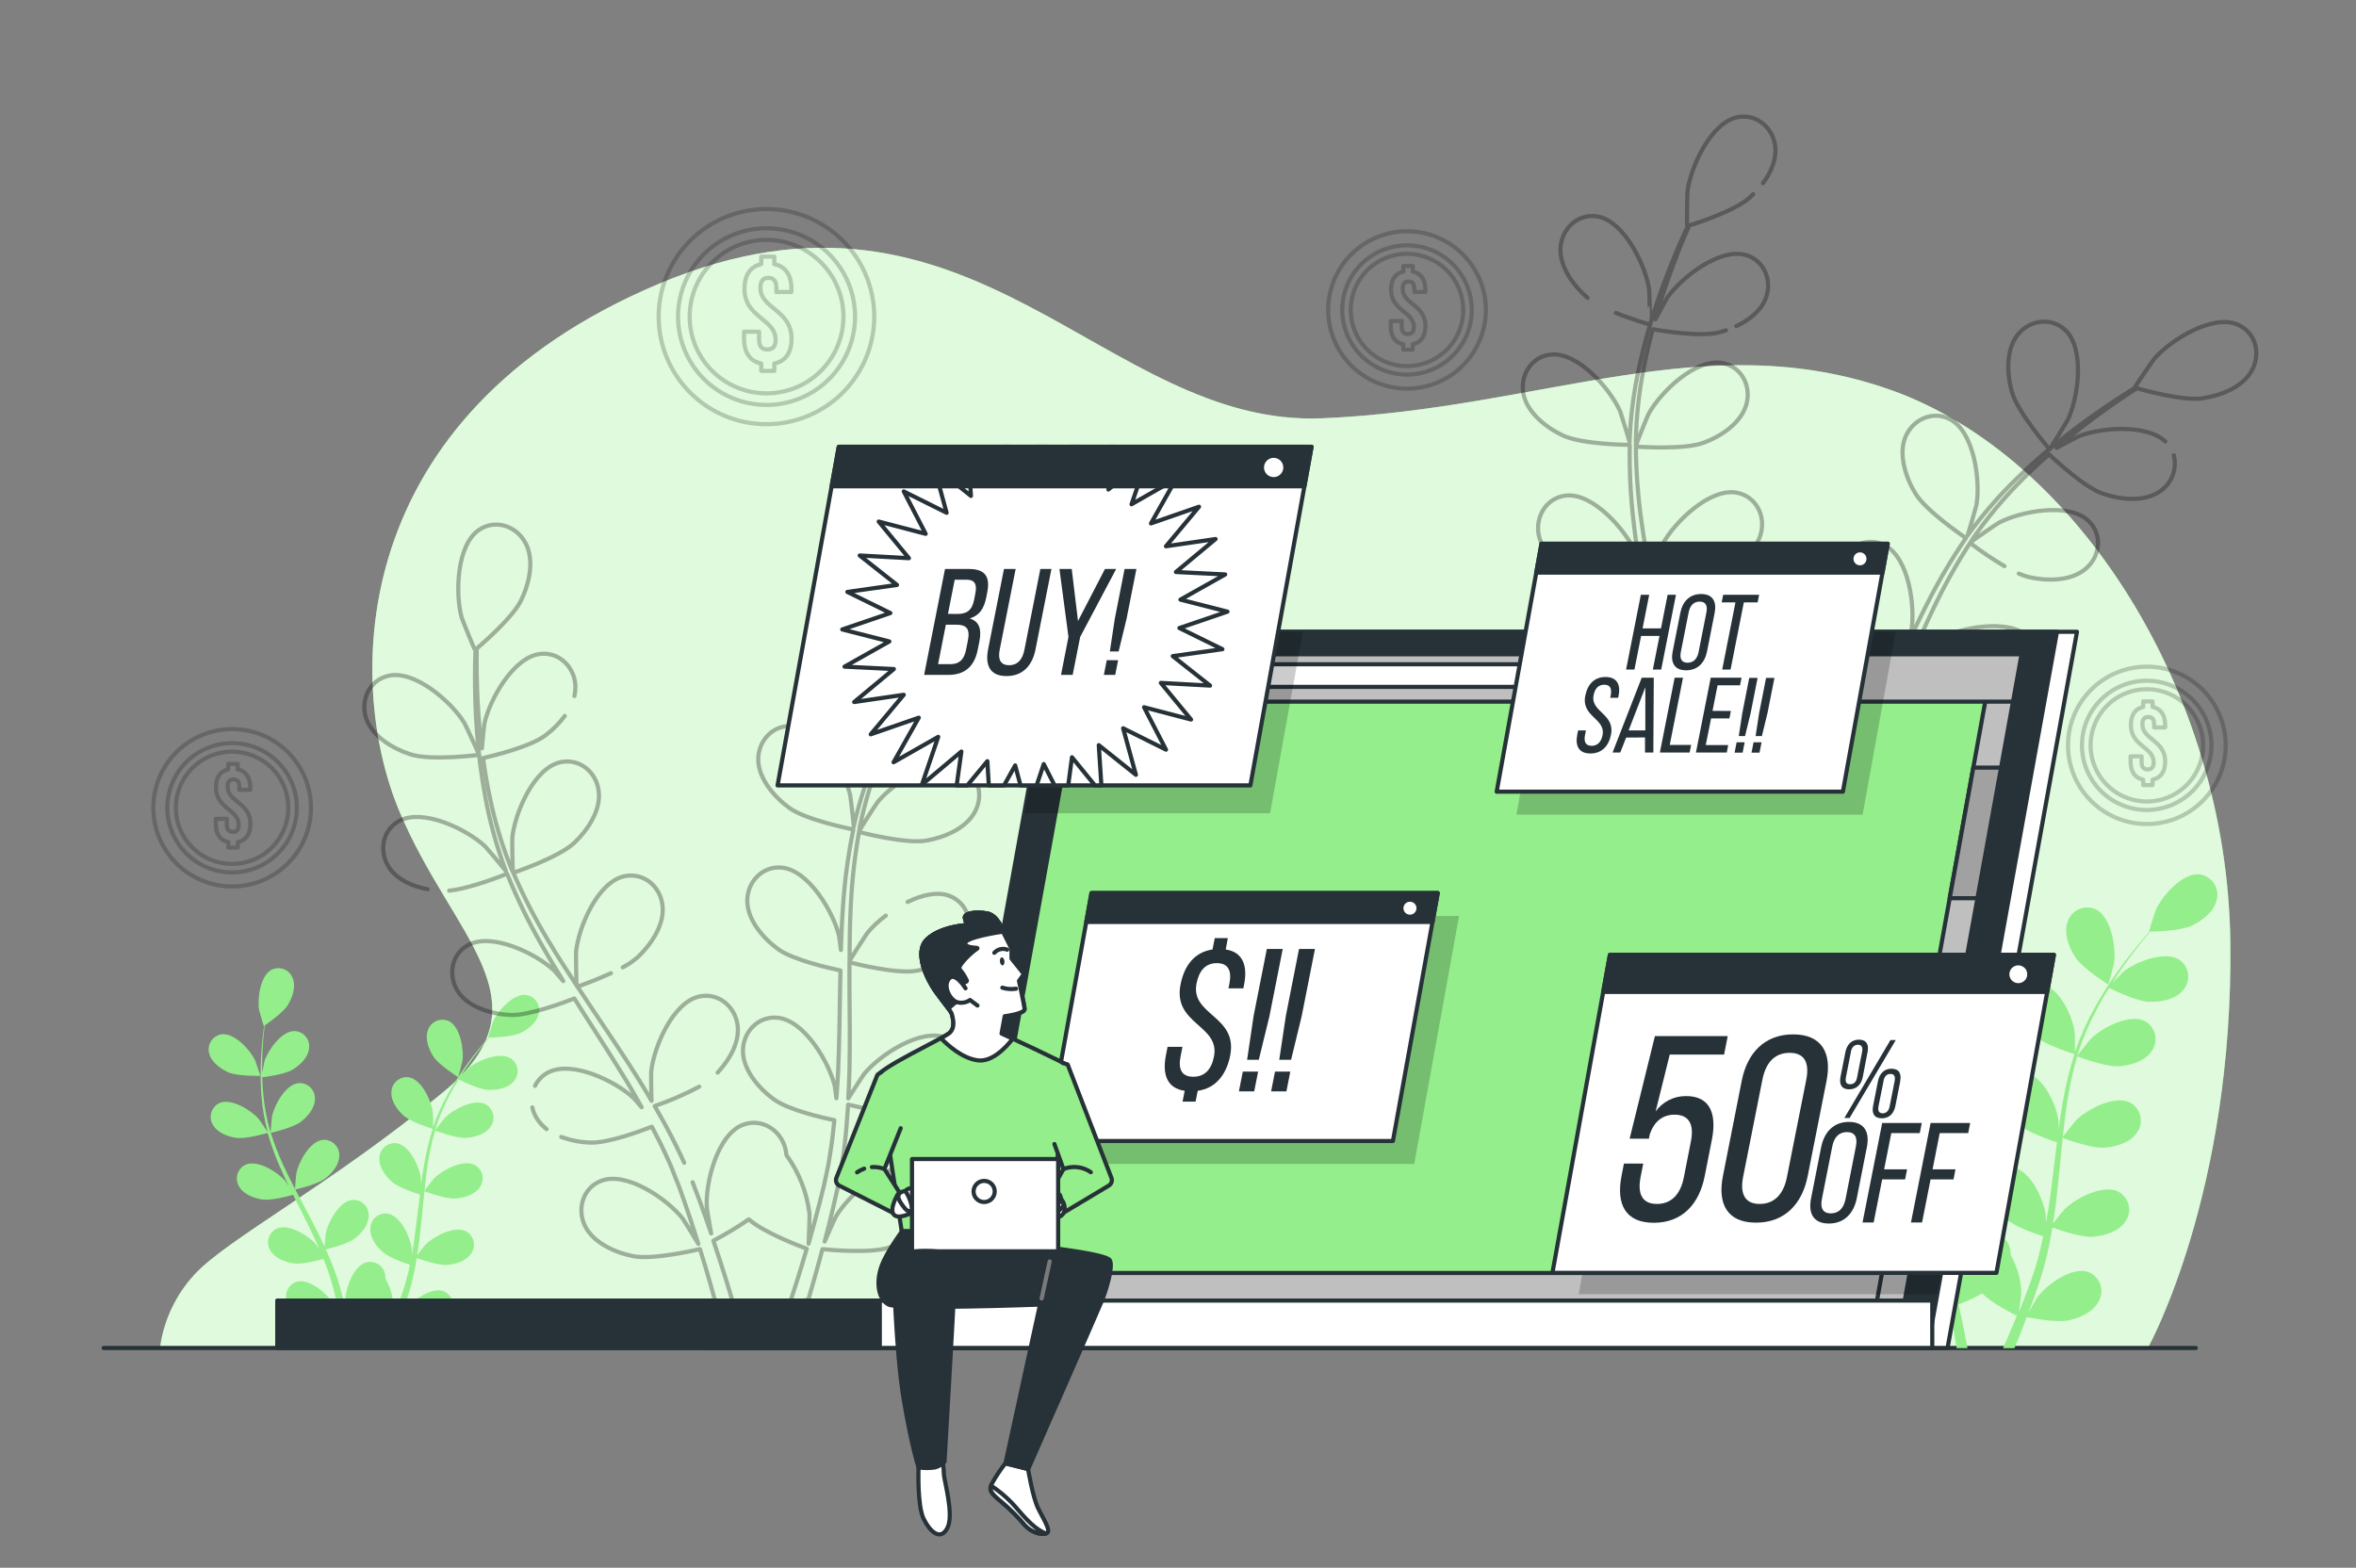 <svg width="568" height="378" viewBox="0 0 568 378" fill="none" xmlns="http://www.w3.org/2000/svg">
<rect x="0" y="0" width="568" height="378" fill="#808080" stroke="none"/>
<path d="M518.016 324.626C518.016 324.626 538.464 287.582 537.707 227.102C536.949 166.622 500.597 109.922 455.915 94.046C411.232 78.17 371.851 98.582 318.837 100.85C265.824 103.118 234.773 36.59 159.04 68.342C83.307 100.094 83.307 164.354 96.181 195.35C109.056 226.346 133.291 241.466 106.784 263.39C80.277 285.314 54.528 298.922 46.955 307.238C42.478 312.058 39.572 318.122 38.624 324.626H518.016Z" fill="#94EE8B"/>
<path opacity="0.7" d="M518.016 324.626C518.016 324.626 538.464 287.582 537.707 227.102C536.949 166.622 500.597 109.922 455.915 94.046C411.232 78.17 371.851 98.582 318.837 100.85C265.824 103.118 234.773 36.59 159.04 68.342C83.307 100.094 83.307 164.354 96.181 195.35C109.056 226.346 133.291 241.466 106.784 263.39C80.277 285.314 54.528 298.922 46.955 307.238C42.478 312.058 39.572 318.122 38.624 324.626H518.016Z" fill="white"/>
<g opacity="0.2">
<path d="M184.79 57.834C181.125 57.837 177.542 58.925 174.496 60.959C171.449 62.994 169.075 65.885 167.674 69.266C166.273 72.647 165.907 76.367 166.623 79.955C167.338 83.544 169.104 86.84 171.696 89.427C174.288 92.015 177.59 93.777 181.185 94.491C184.779 95.206 188.506 94.841 191.893 93.442C195.28 92.043 198.176 89.673 200.214 86.632C202.252 83.591 203.342 80.015 203.345 76.356C203.345 71.444 201.39 66.733 197.91 63.259C194.43 59.785 189.711 57.834 184.79 57.834ZM186.676 87.643V89.427H183.533V87.643C180.769 87.091 179.375 84.959 179.375 81.648V79.977H183.01V81.89C183.01 83.636 183.768 84.264 185.002 84.264C186.237 84.264 186.994 83.636 186.994 81.89C186.994 76.87 179.481 76.598 179.481 69.65C179.481 66.369 180.844 64.283 183.533 63.685V61.871H186.676V63.685C189.402 64.245 190.796 66.339 190.796 69.65V70.406H187.168V69.408C187.168 67.662 186.464 66.997 185.244 66.997C184.025 66.997 183.321 67.662 183.321 69.408C183.321 74.428 190.834 74.7 190.834 81.648C190.849 84.959 189.417 87.091 186.691 87.643H186.676Z" stroke="black" stroke-linecap="round" stroke-linejoin="round"/>
<path d="M184.79 50.403C179.65 50.401 174.625 51.921 170.351 54.771C166.076 57.62 162.745 61.671 160.777 66.411C158.81 71.151 158.294 76.367 159.297 81.399C160.299 86.432 162.774 91.054 166.408 94.682C170.043 98.31 174.673 100.781 179.715 101.781C184.756 102.782 189.981 102.268 194.729 100.303C199.477 98.339 203.536 95.013 206.39 90.747C209.245 86.48 210.768 81.464 210.766 76.333C210.766 69.456 208.029 62.861 203.158 57.998C198.286 53.135 191.679 50.403 184.79 50.403ZM184.79 97.637C180.568 97.634 176.443 96.382 172.935 94.038C169.426 91.694 166.693 88.365 165.081 84.47C163.469 80.576 163.05 76.292 163.877 72.159C164.704 68.027 166.74 64.233 169.727 61.256C172.715 58.279 176.52 56.253 180.661 55.435C184.802 54.617 189.093 55.042 192.991 56.659C196.889 58.275 200.22 61.009 202.562 64.516C204.903 68.022 206.151 72.142 206.146 76.356C206.134 82.003 203.879 87.415 199.875 91.404C195.872 95.394 190.447 97.635 184.79 97.637Z" stroke="black" stroke-linecap="round" stroke-linejoin="round"/>
</g>
<g opacity="0.2">
<path d="M339.21 61.191C336.528 61.191 333.905 61.985 331.675 63.472C329.444 64.96 327.706 67.075 326.679 69.549C325.652 72.023 325.384 74.746 325.907 77.372C326.43 79.999 327.722 82.411 329.619 84.305C331.516 86.198 333.933 87.488 336.564 88.01C339.195 88.533 341.923 88.265 344.401 87.24C346.879 86.215 348.998 84.48 350.488 82.253C351.979 80.026 352.774 77.409 352.774 74.731C352.77 71.141 351.34 67.699 348.797 65.161C346.254 62.623 342.806 61.195 339.21 61.191ZM340.589 83.009V84.309H338.317V83.009C336.295 82.601 335.287 81.043 335.287 78.616V77.392H337.946V78.798C337.946 80.076 338.514 80.529 339.407 80.529C340.301 80.529 340.861 80.076 340.861 78.798C340.861 75.124 335.363 74.942 335.363 69.839C335.363 67.443 336.363 65.908 338.332 65.477V64.147H340.604V65.477C342.596 65.885 343.633 67.412 343.633 69.839V70.399H340.975V69.643C340.975 68.373 340.467 67.881 339.566 67.881C338.665 67.881 338.165 68.373 338.165 69.643C338.165 73.317 343.663 73.498 343.663 78.601C343.633 81.043 342.58 82.601 340.589 83.009Z" stroke="black" stroke-linecap="round" stroke-linejoin="round"/>
<path d="M339.21 55.755C335.451 55.755 331.775 56.868 328.649 58.953C325.523 61.038 323.087 64.002 321.648 67.469C320.209 70.936 319.833 74.752 320.566 78.433C321.3 82.114 323.11 85.495 325.769 88.148C328.427 90.802 331.814 92.609 335.502 93.342C339.189 94.074 343.011 93.698 346.485 92.262C349.958 90.826 352.927 88.393 355.016 85.273C357.104 82.152 358.219 78.484 358.219 74.731C358.219 69.698 356.217 64.871 352.652 61.313C349.087 57.754 344.252 55.755 339.21 55.755ZM339.21 90.319C336.122 90.319 333.102 89.405 330.534 87.692C327.966 85.979 325.965 83.545 324.783 80.696C323.601 77.848 323.292 74.713 323.894 71.689C324.497 68.665 325.984 65.888 328.168 63.708C330.352 61.528 333.134 60.043 336.164 59.441C339.193 58.84 342.333 59.149 345.186 60.328C348.04 61.508 350.479 63.506 352.195 66.07C353.911 68.633 354.826 71.647 354.826 74.731C354.822 78.864 353.176 82.826 350.248 85.749C347.32 88.672 343.351 90.315 339.21 90.319Z" stroke="black" stroke-linecap="round" stroke-linejoin="round"/>
</g>
<g opacity="0.2">
<path d="M55.952 181.221C53.269 181.221 50.646 182.015 48.416 183.503C46.185 184.99 44.447 187.105 43.42 189.579C42.394 192.053 42.125 194.776 42.648 197.402C43.172 200.029 44.464 202.441 46.361 204.335C48.257 206.229 50.674 207.518 53.305 208.041C55.937 208.563 58.664 208.295 61.142 207.27C63.621 206.245 65.739 204.51 67.23 202.283C68.72 200.056 69.515 197.439 69.515 194.761C69.511 191.171 68.081 187.729 65.538 185.191C62.995 182.653 59.548 181.225 55.952 181.221ZM57.33 203.039V204.339H55.058V203.039C53.036 202.631 52.029 201.073 52.029 198.647V197.422H54.687V198.828C54.687 200.106 55.247 200.567 56.148 200.567C57.05 200.567 57.557 200.106 57.557 198.828C57.557 195.154 52.059 194.972 52.059 189.869C52.059 187.473 53.059 185.938 55.028 185.507V184.177H57.3V185.507C59.291 185.916 60.329 187.443 60.329 189.869V190.429H57.686V189.673C57.686 188.403 57.171 187.919 56.277 187.919C55.383 187.919 54.876 188.403 54.876 189.673C54.876 193.355 60.367 193.528 60.367 198.631C60.367 201.096 59.322 202.608 57.33 203.039Z" stroke="black" stroke-linecap="round" stroke-linejoin="round"/>
<path d="M55.952 175.785C52.193 175.788 48.519 176.904 45.395 178.99C42.271 181.077 39.837 184.042 38.401 187.51C36.964 190.977 36.59 194.792 37.325 198.472C38.06 202.152 39.872 205.532 42.531 208.184C45.19 210.836 48.577 212.642 52.264 213.373C55.951 214.104 59.773 213.727 63.245 212.29C66.718 210.854 69.686 208.422 71.774 205.301C73.862 202.181 74.976 198.513 74.976 194.761C74.975 192.268 74.482 189.8 73.526 187.497C72.569 185.194 71.168 183.102 69.401 181.34C67.634 179.578 65.537 178.18 63.23 177.227C60.922 176.274 58.449 175.784 55.952 175.785ZM55.952 210.349C52.863 210.349 49.844 209.435 47.276 207.722C44.708 206.009 42.706 203.575 41.524 200.726C40.343 197.878 40.033 194.743 40.636 191.72C41.238 188.696 42.726 185.918 44.91 183.738C47.094 181.558 49.876 180.073 52.905 179.472C55.935 178.87 59.075 179.179 61.928 180.359C64.781 181.539 67.22 183.537 68.936 186.1C70.652 188.664 71.568 191.678 71.568 194.761C71.564 198.894 69.918 202.857 66.99 205.779C64.062 208.702 60.092 210.345 55.952 210.349Z" stroke="black" stroke-linecap="round" stroke-linejoin="round"/>
</g>
<g opacity="0.2">
<path d="M517.578 166.169C514.895 166.169 512.272 166.963 510.042 168.451C507.811 169.938 506.073 172.053 505.046 174.527C504.02 177.001 503.751 179.724 504.274 182.35C504.798 184.977 506.09 187.389 507.986 189.283C509.883 191.177 512.3 192.466 514.931 192.989C517.562 193.511 520.29 193.243 522.768 192.218C525.247 191.193 527.365 189.458 528.855 187.231C530.346 185.005 531.141 182.387 531.141 179.709C531.137 176.119 529.707 172.677 527.164 170.139C524.621 167.601 521.174 166.173 517.578 166.169ZM518.956 187.987V189.287H516.684V187.987C514.669 187.579 513.655 186.021 513.655 183.595V182.37H516.313V183.776C516.313 185.046 516.873 185.507 517.767 185.507C518.661 185.507 519.221 185.046 519.221 183.776C519.221 180.094 513.73 179.92 513.73 174.817C513.73 172.413 514.722 170.886 516.691 170.448V169.125H518.963V170.448C520.955 170.856 521.993 172.391 521.993 174.817V175.392H519.335V174.636C519.335 173.358 518.827 172.875 517.933 172.875C517.04 172.875 516.502 173.358 516.502 174.636C516.502 178.31 522 178.492 522 183.595C522 186.021 520.948 187.579 518.956 187.987Z" stroke="black" stroke-linecap="round" stroke-linejoin="round"/>
<path d="M517.577 160.733C513.818 160.733 510.143 161.846 507.017 163.931C503.891 166.016 501.454 168.98 500.015 172.447C498.577 175.914 498.2 179.73 498.934 183.411C499.667 187.092 501.478 190.473 504.136 193.127C506.794 195.78 510.182 197.588 513.869 198.32C517.556 199.052 521.378 198.676 524.852 197.24C528.325 195.804 531.294 193.372 533.383 190.251C535.472 187.131 536.587 183.462 536.587 179.709C536.587 177.217 536.095 174.749 535.14 172.447C534.184 170.145 532.784 168.053 531.019 166.291C529.254 164.529 527.158 163.131 524.852 162.178C522.546 161.224 520.074 160.733 517.577 160.733ZM517.577 195.297C514.488 195.303 511.465 194.394 508.893 192.685C506.321 190.976 504.315 188.543 503.128 185.695C501.942 182.847 501.628 179.712 502.227 176.686C502.826 173.66 504.311 170.88 506.494 168.697C508.677 166.513 511.459 165.026 514.489 164.422C517.519 163.818 520.661 164.125 523.516 165.304C526.371 166.483 528.812 168.481 530.529 171.045C532.247 173.609 533.163 176.624 533.163 179.709C533.159 183.837 531.517 187.795 528.596 190.717C525.675 193.638 521.713 195.285 517.577 195.297Z" stroke="black" stroke-linecap="round" stroke-linejoin="round"/>
</g>
<path d="M24.992 325.012H529.376" stroke="#263238" stroke-linecap="round" stroke-linejoin="round"/>
<path d="M55.05 258.552C57.322 259.527 62.767 259.399 62.775 259.399C62.782 259.399 61.593 255.823 61.487 255.619C60.291 253.109 56.489 248.966 53.392 249.382C52.88 249.466 52.393 249.657 51.96 249.941C51.528 250.225 51.16 250.598 50.881 251.033C50.602 251.469 50.417 251.958 50.34 252.469C50.262 252.98 50.293 253.502 50.43 254.001C50.945 256.087 53.142 257.675 55.05 258.552Z" fill="#94EE8B"/>
<path d="M56.944 274.352C59.261 274.685 64.154 273.271 64.517 273.158C65.322 275.95 66.314 278.686 67.486 281.345C68.152 282.903 68.879 284.445 69.629 285.987C69.182 285.337 68.781 284.755 68.713 284.679C66.888 282.578 62.132 279.576 59.254 280.801C58.783 281.016 58.362 281.328 58.02 281.715C57.678 282.103 57.421 282.559 57.266 283.052C57.112 283.546 57.064 284.066 57.124 284.58C57.185 285.093 57.353 285.588 57.618 286.033C58.678 287.96 61.223 288.913 63.283 289.215C65.343 289.518 69.561 288.399 70.667 288.081L71.545 289.85C72.961 292.663 74.385 295.46 75.695 298.257C76.157 299.24 76.582 300.223 77.006 301.206C76.604 300.631 76.248 300.147 76.248 300.079C74.423 297.97 69.659 294.976 66.789 296.193C66.316 296.407 65.893 296.718 65.548 297.105C65.204 297.493 64.945 297.949 64.788 298.443C64.632 298.937 64.581 299.459 64.64 299.974C64.699 300.489 64.866 300.986 65.131 301.432C66.191 303.36 68.728 304.313 70.788 304.615C72.848 304.917 76.665 303.897 77.983 303.534C78.384 304.555 78.785 305.583 79.134 306.558C79.353 307.254 79.611 307.904 79.793 308.614C79.974 309.325 80.186 309.998 80.376 310.686C80.694 312.016 81.035 313.385 81.315 314.693C81.512 315.6 81.686 316.469 81.868 317.339C81.421 316.356 80.497 314.451 80.398 314.315C78.884 311.956 74.665 308.267 71.644 309.023C71.145 309.164 70.682 309.409 70.284 309.741C69.886 310.073 69.563 310.485 69.335 310.95C69.107 311.414 68.98 311.922 68.962 312.439C68.943 312.956 69.034 313.472 69.228 313.952C69.985 316.016 72.356 317.346 74.34 317.951C76.536 318.624 81.383 318.011 81.989 317.951C82.284 319.402 82.549 320.809 82.746 322.147C82.92 323.137 83.079 324.082 83.223 324.997H85.17C84.988 323.976 84.783 322.918 84.564 321.807C84.276 320.332 83.935 318.783 83.572 317.165C85.033 316.58 86.46 315.912 87.843 315.161C89.441 316.893 93.531 318.941 94.061 319.168C93.508 320.536 92.948 321.859 92.402 323.099C92.122 323.757 91.842 324.377 91.561 324.997H93.621L94.106 323.817C94.682 322.434 95.265 320.937 95.848 319.402C96.431 319.523 101.24 320.499 103.474 319.992C105.504 319.538 107.965 318.389 108.874 316.386C109.102 315.922 109.231 315.415 109.25 314.898C109.27 314.382 109.181 313.867 108.989 313.387C108.797 312.906 108.507 312.472 108.136 312.111C107.765 311.75 107.323 311.47 106.837 311.291C103.876 310.3 99.362 313.649 97.749 315.887C97.65 316.023 96.749 317.573 96.196 318.563C96.431 317.928 96.666 317.323 96.901 316.673C97.378 315.388 97.809 314.088 98.279 312.697C98.484 312.016 98.688 311.328 98.9 310.64C99.112 309.952 99.264 309.204 99.453 308.478C99.854 306.792 100.21 305.061 100.468 303.315C101.596 303.723 105.625 305.122 107.708 304.978C109.791 304.834 112.388 304.071 113.592 302.226C113.891 301.803 114.096 301.321 114.195 300.813C114.295 300.304 114.285 299.781 114.168 299.277C114.051 298.772 113.828 298.298 113.515 297.885C113.202 297.473 112.805 297.13 112.35 296.881C109.579 295.452 104.603 298.091 102.634 300.049C102.505 300.17 101.248 301.742 100.574 302.612C100.74 301.561 100.907 300.51 101.043 299.444C101.43 296.352 101.717 293.215 102.028 290.085C102.119 289.125 102.225 288.172 102.323 287.22C102.725 287.363 107.473 289.132 109.813 288.966C111.888 288.822 114.494 288.059 115.69 286.214C115.988 285.791 116.194 285.31 116.293 284.802C116.392 284.295 116.383 283.772 116.266 283.268C116.148 282.764 115.926 282.291 115.613 281.879C115.299 281.467 114.903 281.125 114.448 280.877C111.676 279.448 106.708 282.079 104.732 284.037C104.58 284.188 102.77 286.448 102.338 287.061C102.566 284.959 102.808 282.865 103.096 280.809C103.516 278.03 104.118 275.283 104.898 272.583C105.08 272.651 110.033 274.519 112.426 274.352C114.501 274.201 117.106 273.445 118.311 271.601C118.608 271.177 118.812 270.695 118.911 270.187C119.009 269.679 119 269.156 118.883 268.652C118.766 268.148 118.543 267.674 118.231 267.261C117.918 266.848 117.522 266.506 117.069 266.256C114.289 264.827 109.321 267.458 107.344 269.423C107.193 269.574 105.247 272.009 104.928 272.447C104.974 272.289 105.004 272.122 105.05 271.971C105.903 269.284 106.996 266.678 108.314 264.184C109.026 262.801 109.783 261.515 110.586 260.276C111.472 260.722 115.539 262.695 117.712 262.778C119.886 262.861 122.461 262.392 123.862 260.691C124.204 260.303 124.461 259.846 124.615 259.352C124.77 258.858 124.818 258.337 124.757 257.823C124.696 257.309 124.528 256.813 124.263 256.368C123.998 255.923 123.642 255.539 123.218 255.241C120.613 253.517 115.387 255.588 113.206 257.327C113.085 257.418 111.987 258.514 111.199 259.316C111.555 258.764 111.904 258.189 112.252 257.667C113.562 255.709 114.88 253.986 116.039 252.481C116.72 251.627 117.349 250.863 117.939 250.16C119.038 250.16 123.453 250.009 125.384 249.102C127.315 248.195 129.421 246.577 129.883 244.422C130.006 243.92 130.023 243.397 129.931 242.888C129.839 242.379 129.641 241.895 129.35 241.467C129.058 241.04 128.68 240.678 128.24 240.405C127.799 240.133 127.306 239.956 126.793 239.886C123.688 239.546 119.977 243.795 118.871 246.335C118.773 246.554 117.629 250.168 117.69 250.168H117.758C117.167 250.841 116.546 251.559 115.88 252.36C114.668 253.872 113.312 255.543 111.957 257.478C110.48 259.557 109.122 261.718 107.89 263.95C106.5 266.447 105.336 269.063 104.413 271.767C104.417 271.8 104.417 271.832 104.413 271.865C104.413 270.95 104.413 268.395 104.368 268.199C104.005 265.447 101.695 260.321 98.62 259.754C98.108 259.674 97.584 259.702 97.084 259.838C96.583 259.973 96.117 260.212 95.715 260.54C95.313 260.867 94.986 261.275 94.753 261.738C94.52 262.201 94.387 262.707 94.364 263.224C94.182 265.416 95.772 267.609 97.325 268.992C99.074 270.557 103.936 272.069 104.323 272.183C103.454 274.957 102.768 277.786 102.27 280.65C101.975 282.313 101.725 284.007 101.513 285.7C101.513 284.906 101.513 284.188 101.475 284.105C101.112 281.345 98.794 276.227 95.727 275.66C95.215 275.58 94.691 275.608 94.191 275.744C93.69 275.879 93.224 276.118 92.822 276.446C92.42 276.773 92.092 277.182 91.86 277.644C91.627 278.107 91.494 278.613 91.471 279.13C91.289 281.315 92.879 283.515 94.432 284.899C95.984 286.282 100.127 287.673 101.248 288.021C101.172 288.671 101.081 289.321 101.005 289.971C100.627 293.101 100.248 296.223 99.824 299.27C99.665 300.351 99.476 301.402 99.279 302.453C99.279 301.757 99.279 301.16 99.279 301.077C98.923 298.318 96.605 293.192 93.538 292.625C93.026 292.546 92.503 292.575 92.003 292.711C91.503 292.847 91.037 293.086 90.636 293.413C90.234 293.741 89.906 294.149 89.673 294.611C89.44 295.072 89.307 295.578 89.282 296.095C89.1 298.287 90.691 300.48 92.243 301.863C93.796 303.247 97.544 304.509 98.832 304.925C98.605 305.999 98.377 307.08 98.075 308.108C97.87 308.803 97.726 309.491 97.492 310.187C97.257 310.882 97.045 311.555 96.825 312.236C96.356 313.521 95.886 314.851 95.394 316.091C95.06 316.961 94.727 317.785 94.394 318.609C94.561 317.543 94.848 315.441 94.856 315.26C94.815 312.814 94.153 310.418 92.932 308.297C92.941 308.024 92.923 307.75 92.879 307.48C92.815 306.964 92.642 306.467 92.372 306.022C92.101 305.577 91.74 305.195 91.31 304.9C90.881 304.605 90.394 304.404 89.881 304.311C89.368 304.217 88.841 304.233 88.335 304.358C85.306 305.159 83.405 310.406 83.261 313.218C83.261 313.385 83.36 315.169 83.443 316.303C83.291 315.645 83.155 315.01 82.989 314.337C82.67 313.007 82.322 311.684 81.943 310.262C81.739 309.582 81.527 308.894 81.315 308.206C81.103 307.518 80.83 306.807 80.558 306.097C79.959 304.471 79.278 302.846 78.551 301.228C79.724 300.948 83.852 299.898 85.51 298.628C87.169 297.357 88.911 295.294 88.896 293.094C88.911 292.576 88.817 292.061 88.62 291.582C88.422 291.103 88.126 290.672 87.75 290.315C87.374 289.958 86.927 289.685 86.438 289.512C85.949 289.34 85.429 289.272 84.912 289.314C81.807 289.654 79.111 294.606 78.551 297.312C78.551 297.478 78.331 299.482 78.255 300.578C77.808 299.61 77.369 298.643 76.892 297.675C75.506 294.885 74.014 292.111 72.537 289.359C72.091 288.512 71.644 287.658 71.204 286.804C71.621 286.713 76.559 285.564 78.414 284.143C80.065 282.88 81.815 280.809 81.799 278.609C81.815 278.091 81.721 277.576 81.524 277.097C81.326 276.619 81.03 276.187 80.654 275.83C80.278 275.473 79.831 275.2 79.342 275.027C78.853 274.855 78.333 274.787 77.816 274.829C74.711 275.161 72.015 280.121 71.454 282.82C71.409 283.031 71.151 285.904 71.121 286.645C70.144 284.763 69.19 282.865 68.319 280.99C67.141 278.442 66.129 275.821 65.29 273.143C65.487 273.097 70.644 271.926 72.545 270.467C74.196 269.204 75.945 267.133 75.93 264.933C75.946 264.414 75.852 263.899 75.654 263.419C75.456 262.94 75.159 262.508 74.782 262.151C74.405 261.794 73.957 261.521 73.467 261.349C72.977 261.177 72.457 261.11 71.939 261.153C68.841 261.485 66.145 266.445 65.585 269.144C65.54 269.363 65.259 272.455 65.252 273.022C65.206 272.871 65.138 272.712 65.093 272.553C64.318 269.834 63.788 267.051 63.51 264.237C63.336 262.687 63.26 261.213 63.215 259.746C64.199 259.625 68.683 259.036 70.538 257.909C72.393 256.783 74.287 254.969 74.514 252.784C74.587 252.271 74.55 251.749 74.407 251.252C74.263 250.754 74.016 250.293 73.681 249.897C73.347 249.502 72.932 249.181 72.465 248.957C71.998 248.733 71.488 248.61 70.97 248.595C67.849 248.595 64.631 253.192 63.767 255.838C63.722 255.989 63.411 257.501 63.199 258.605C63.199 257.955 63.161 257.274 63.199 256.647C63.199 254.296 63.351 252.111 63.495 250.228C63.593 249.14 63.692 248.165 63.805 247.25C64.707 246.63 68.349 244.082 69.425 242.268C70.5 240.453 71.394 237.936 70.583 235.887C70.41 235.399 70.136 234.953 69.779 234.578C69.422 234.203 68.989 233.907 68.51 233.711C68.03 233.514 67.514 233.42 66.996 233.435C66.478 233.451 65.969 233.575 65.502 233.801C62.73 235.229 62.003 240.801 62.472 243.545C62.518 243.787 63.563 247.424 63.608 247.393H63.661C63.54 248.27 63.419 249.215 63.313 250.244C63.124 252.156 62.927 254.318 62.866 256.677C62.779 259.226 62.84 261.778 63.048 264.32C63.269 267.167 63.746 269.988 64.472 272.75V272.848C63.98 272.092 62.533 269.968 62.404 269.824C60.579 267.715 55.823 264.721 52.945 265.938C52.474 266.154 52.053 266.466 51.711 266.855C51.368 267.243 51.112 267.7 50.958 268.194C50.803 268.688 50.755 269.209 50.815 269.723C50.876 270.237 51.044 270.732 51.309 271.177C52.339 273.097 54.884 274.05 56.944 274.352Z" fill="#94EE8B"/>
<path d="M110.456 259.716C110.502 259.716 111.449 256.08 111.486 255.838C111.873 253.086 110.987 247.522 108.177 246.184C107.704 245.972 107.192 245.861 106.674 245.86C106.156 245.859 105.643 245.966 105.169 246.176C104.695 246.386 104.271 246.693 103.924 247.077C103.577 247.461 103.316 247.914 103.156 248.406C102.398 250.47 103.353 253.003 104.489 254.749C105.814 256.798 110.449 259.709 110.456 259.716Z" fill="#94EE8B"/>
<path d="M433.952 235.789C436.981 237.097 444.305 236.93 444.312 236.93C444.32 236.93 442.729 232.13 442.593 231.843C440.98 228.471 435.883 222.914 431.733 223.474C431.046 223.584 430.39 223.838 429.808 224.22C429.226 224.601 428.731 225.1 428.356 225.685C427.98 226.271 427.733 226.928 427.63 227.615C427.527 228.302 427.57 229.004 427.757 229.673C428.446 232.538 431.392 234.67 433.952 235.789Z" fill="#94EE8B"/>
<path d="M436.489 257.04C439.602 257.494 446.16 255.596 446.683 255.437C447.764 259.186 449.095 262.858 450.666 266.43C451.568 268.516 452.537 270.588 453.544 272.651C452.946 271.774 452.401 270.996 452.317 270.897C449.864 268.078 443.479 264.056 439.624 265.689C438.992 265.978 438.428 266.397 437.968 266.919C437.508 267.44 437.164 268.052 436.957 268.716C436.75 269.379 436.685 270.078 436.766 270.768C436.847 271.457 437.073 272.122 437.428 272.719C438.852 275.305 442.26 276.583 445.001 276.983C447.743 277.384 453.431 275.887 454.915 275.471C455.309 276.265 455.672 277.051 456.089 277.838C457.982 281.618 459.876 285.398 461.655 289.117C462.284 290.44 462.844 291.763 463.412 293.079C462.882 292.323 462.428 291.657 462.344 291.567C459.898 288.739 453.514 284.725 449.659 286.358C449.026 286.646 448.461 287.063 448.001 287.584C447.541 288.105 447.196 288.716 446.988 289.379C446.781 290.042 446.716 290.741 446.798 291.431C446.88 292.12 447.106 292.785 447.463 293.381C448.887 295.966 452.295 297.244 455.036 297.652C457.778 298.061 462.912 296.692 464.677 296.208C465.222 297.577 465.768 298.945 466.192 300.298C466.487 301.228 466.835 302.105 467.078 303.058C467.32 304.01 467.6 304.917 467.835 305.84C468.259 307.624 468.714 309.461 469.092 311.215C469.357 312.432 469.592 313.596 469.85 314.768C469.244 313.445 468.009 310.89 467.88 310.686C465.896 307.526 460.186 302.589 456.134 303.617C455.465 303.807 454.844 304.136 454.31 304.582C453.777 305.027 453.343 305.58 453.037 306.204C452.731 306.828 452.561 307.509 452.536 308.203C452.511 308.897 452.633 309.588 452.893 310.232C453.908 313.007 457.081 314.768 459.754 315.6C462.693 316.499 469.206 315.675 470.016 315.6C470.41 317.543 470.774 319.433 471.084 321.224C471.311 322.547 471.531 323.825 471.728 325.05H474.333C474.083 323.689 473.818 322.26 473.523 320.771C473.129 318.798 472.674 316.696 472.19 314.541C474.15 313.761 476.062 312.865 477.915 311.858C480.058 314.171 485.549 316.885 486.246 317.225C485.488 319.062 484.731 320.839 484.027 322.517C483.641 323.402 483.27 324.233 482.891 325.065H485.655C485.867 324.543 486.087 324.029 486.306 323.485C487.064 321.625 487.859 319.622 488.639 317.558C489.396 317.724 495.872 319.032 498.878 318.314C501.605 317.701 504.937 316.159 506.118 313.475C506.423 312.855 506.593 312.177 506.619 311.487C506.644 310.796 506.524 310.108 506.267 309.467C506.009 308.825 505.619 308.245 505.123 307.764C504.626 307.282 504.034 306.91 503.384 306.671C499.416 305.333 493.357 309.839 491.138 312.84C491.009 313.014 489.805 315.108 489.063 316.424C489.381 315.577 489.692 314.761 490.01 313.891C490.646 312.168 491.222 310.429 491.858 308.554L492.683 305.794C492.979 304.872 493.175 303.867 493.44 302.899C493.978 300.631 494.417 298.318 494.804 295.966C496.318 296.518 501.718 298.393 504.513 298.197C507.307 298 510.799 296.979 512.412 294.507C512.811 293.939 513.085 293.293 513.217 292.612C513.35 291.931 513.337 291.229 513.18 290.553C513.023 289.877 512.725 289.242 512.305 288.688C511.886 288.135 511.354 287.675 510.746 287.34C507.02 285.42 500.355 288.951 497.704 291.589C497.538 291.748 495.849 293.857 494.94 295.029C495.167 293.615 495.394 292.209 495.569 290.773C496.084 286.622 496.477 282.419 496.886 278.216C497.015 276.93 497.151 275.653 497.288 274.368C497.825 274.572 504.195 276.938 507.33 276.719C510.117 276.522 513.616 275.502 515.229 273.029C515.628 272.46 515.903 271.814 516.035 271.132C516.167 270.45 516.155 269.748 515.997 269.072C515.84 268.395 515.542 267.759 515.123 267.205C514.703 266.651 514.172 266.191 513.563 265.855C509.837 263.942 503.165 267.473 500.522 270.104C500.317 270.308 497.894 273.332 497.31 274.133C497.613 271.313 497.939 268.501 498.371 265.742C498.935 262.014 499.739 258.328 500.779 254.704C501.029 254.795 507.671 257.297 510.882 257.078C513.669 256.881 517.16 255.861 518.773 253.381C519.172 252.813 519.447 252.167 519.579 251.485C519.711 250.804 519.699 250.103 519.541 249.427C519.384 248.751 519.086 248.115 518.667 247.562C518.247 247.008 517.716 246.549 517.107 246.214C513.389 244.294 506.717 247.832 504.066 250.463C503.861 250.667 501.249 253.925 500.817 254.553C500.885 254.341 500.923 254.122 500.991 253.91C502.166 250.291 503.664 246.784 505.467 243.432C506.421 241.572 507.436 239.841 508.496 238.185C509.685 238.783 515.146 241.429 518.061 241.542C520.848 241.655 524.438 241.02 526.309 238.745C526.769 238.224 527.114 237.612 527.321 236.949C527.528 236.286 527.593 235.587 527.512 234.897C527.43 234.208 527.204 233.543 526.848 232.946C526.492 232.349 526.014 231.834 525.445 231.434C521.954 229.121 514.934 231.903 512.01 234.224C511.851 234.352 510.382 235.819 509.322 236.9C509.799 236.144 510.268 235.388 510.738 234.685C512.495 232.054 514.26 229.748 515.842 227.722C516.744 226.573 517.592 225.56 518.395 224.615C519.864 224.615 525.786 224.411 528.376 223.194C530.966 221.977 533.791 219.799 534.435 216.912C534.602 216.238 534.625 215.536 534.502 214.853C534.379 214.17 534.114 213.52 533.723 212.946C533.333 212.372 532.825 211.887 532.234 211.521C531.643 211.156 530.981 210.919 530.292 210.826C526.127 210.372 521.204 216.072 519.69 219.482C519.561 219.777 518.039 224.623 518.114 224.615H518.198C517.44 225.507 516.577 226.475 515.691 227.548C514.063 229.552 512.238 231.82 510.39 234.428C508.403 237.213 506.58 240.111 504.929 243.107C503.066 246.454 501.507 249.96 500.272 253.585C500.256 253.629 500.243 253.675 500.234 253.721C500.234 252.496 500.234 249.072 500.166 248.807C499.681 245.11 496.576 238.223 492.456 237.467C491.769 237.361 491.067 237.401 490.396 237.584C489.725 237.766 489.101 238.087 488.562 238.526C488.024 238.966 487.584 239.513 487.271 240.133C486.958 240.752 486.779 241.431 486.746 242.124C486.503 245.065 488.639 248.006 490.722 249.866C493.069 251.96 499.59 253.986 500.105 254.145C498.94 257.86 498.022 261.648 497.356 265.485C496.955 267.753 496.599 269.983 496.318 272.289C496.318 271.23 496.318 270.285 496.265 270.157C495.781 266.452 492.676 259.573 488.556 258.817C487.868 258.709 487.166 258.746 486.494 258.927C485.823 259.108 485.197 259.429 484.657 259.867C484.118 260.306 483.677 260.853 483.363 261.473C483.05 262.093 482.871 262.772 482.838 263.466C482.603 266.407 484.739 269.348 486.821 271.207C488.904 273.067 494.455 274.935 495.909 275.403C495.803 276.273 495.682 277.15 495.576 278.019C495.076 282.215 494.592 286.403 493.993 290.493C493.781 291.937 493.524 293.351 493.236 294.764C493.236 293.827 493.236 293.033 493.183 292.912C492.706 289.208 489.601 282.328 485.481 281.572C484.793 281.465 484.091 281.504 483.419 281.686C482.747 281.868 482.121 282.189 481.582 282.628C481.043 283.068 480.602 283.615 480.289 284.236C479.975 284.856 479.796 285.535 479.763 286.229C479.521 289.17 481.664 292.111 483.747 293.971C485.829 295.83 490.843 297.509 492.585 298.076C492.282 299.512 491.979 300.956 491.615 302.34C491.35 303.277 491.153 304.199 490.858 305.129C490.563 306.059 490.26 306.974 489.964 307.881C489.336 309.605 488.7 311.389 488.041 313.06C487.594 314.216 487.147 315.328 486.7 316.431C486.927 314.995 487.314 312.183 487.314 311.941C487.272 308.657 486.385 305.439 484.739 302.597C484.746 302.232 484.723 301.868 484.671 301.508C484.584 300.819 484.353 300.156 483.993 299.562C483.632 298.968 483.151 298.456 482.579 298.06C482.008 297.664 481.359 297.393 480.675 297.264C479.992 297.135 479.289 297.152 478.612 297.312C474.56 298.386 472 305.477 471.796 309.204C471.796 309.423 471.932 311.82 472.046 313.332C471.841 312.455 471.652 311.601 471.432 310.701C471.008 308.909 470.531 307.14 470.031 305.235C469.754 304.323 469.473 303.4 469.191 302.468C468.933 301.546 468.539 300.593 468.214 299.648C467.411 297.463 466.495 295.286 465.525 293.116C467.093 292.738 472.629 291.332 474.856 289.624C477.082 287.915 479.4 285.156 479.4 282.2C479.419 281.506 479.291 280.816 479.026 280.174C478.76 279.533 478.362 278.954 477.858 278.477C477.354 277.999 476.754 277.632 476.099 277.401C475.443 277.17 474.746 277.079 474.053 277.134C469.887 277.588 466.275 284.211 465.518 287.862C465.472 288.089 465.222 290.773 465.116 292.254C464.526 290.954 463.935 289.654 463.291 288.354C461.428 284.619 459.429 280.892 457.452 277.157C456.846 276.016 456.255 274.889 455.657 273.732C456.218 273.604 462.844 272.069 465.336 270.157C467.547 268.463 469.88 265.689 469.88 262.733C469.898 262.039 469.77 261.349 469.503 260.708C469.237 260.067 468.838 259.489 468.333 259.012C467.828 258.535 467.228 258.169 466.572 257.939C465.916 257.708 465.219 257.619 464.526 257.675C460.368 258.121 456.755 264.744 455.998 268.395C455.937 268.675 455.589 272.538 455.551 273.521C454.241 271.003 452.953 268.478 451.764 265.961C450.174 262.543 448.808 259.025 447.675 255.43C447.94 255.369 454.854 253.797 457.407 251.846C459.626 250.145 461.951 247.371 461.951 244.422C461.971 243.728 461.844 243.038 461.579 242.396C461.314 241.754 460.916 241.175 460.412 240.697C459.907 240.218 459.307 239.852 458.651 239.621C457.995 239.391 457.297 239.3 456.604 239.357C452.438 239.803 448.826 246.426 448.069 250.085C448.016 250.372 447.637 254.523 447.622 255.279C447.561 255.074 447.47 254.863 447.41 254.659C446.381 251.011 445.679 247.279 445.312 243.508C445.077 241.429 444.971 239.433 444.911 237.46C446.228 237.301 452.249 236.499 454.756 234.995C457.263 233.491 459.792 231.049 460.095 228.108C460.189 227.42 460.137 226.721 459.942 226.055C459.748 225.388 459.415 224.77 458.966 224.241C458.517 223.711 457.961 223.282 457.335 222.98C456.709 222.679 456.026 222.512 455.331 222.491C451.143 222.491 446.827 228.667 445.675 232.221C445.607 232.41 445.191 234.443 444.918 235.925C444.918 235.048 444.873 234.141 444.918 233.302C444.918 230.142 445.123 227.254 445.32 224.683C445.448 223.232 445.585 221.916 445.736 220.692C446.948 219.86 451.795 216.443 453.309 214.008C454.824 211.574 455.952 208.187 454.862 205.443C454.629 204.789 454.261 204.192 453.781 203.689C453.302 203.187 452.722 202.791 452.079 202.527C451.436 202.263 450.745 202.138 450.05 202.158C449.355 202.178 448.672 202.345 448.046 202.646C444.32 204.566 443.343 212.043 443.956 215.725C444.017 216.042 445.418 220.918 445.471 220.881L445.539 220.828C445.373 222.007 445.214 223.277 445.07 224.661C444.812 227.223 444.547 230.119 444.471 233.294C444.352 236.711 444.435 240.131 444.721 243.538C445.013 247.367 445.649 251.162 446.622 254.878C446.622 254.916 446.622 254.961 446.622 255.006C445.963 253.971 444.025 251.143 443.85 250.947C441.404 248.119 435.02 244.105 431.165 245.738C430.533 246.027 429.968 246.446 429.509 246.968C429.049 247.489 428.704 248.102 428.497 248.765C428.29 249.428 428.225 250.127 428.306 250.817C428.388 251.507 428.613 252.172 428.969 252.769C430.317 255.362 433.725 256.639 436.489 257.04Z" fill="#94EE8B"/>
<path d="M508.291 237.384C508.352 237.429 509.624 232.508 509.67 232.19C510.185 228.493 509.003 221.047 505.232 219.232C504.598 218.948 503.91 218.8 503.215 218.798C502.52 218.796 501.832 218.94 501.196 219.221C500.56 219.502 499.991 219.913 499.525 220.429C499.059 220.944 498.707 221.551 498.492 222.211C497.484 224.986 498.764 228.388 500.279 230.724C502.059 233.491 508.284 237.384 508.291 237.384Z" fill="#94EE8B"/>
<g opacity="0.3">
<path d="M99.044 181.901C103.967 183.474 115.47 182.015 115.478 182.015C115.599 182.015 112.214 174.742 111.949 174.303C108.874 169.284 99.968 161.391 93.553 162.963C88.926 164.075 86.805 169.011 88.32 173.328C89.835 177.645 94.848 180.571 99.044 181.901Z" stroke="black" stroke-linecap="round" stroke-linejoin="round"/>
<path d="M173.005 258.62C175.807 255.596 178.306 251.431 177.837 247.333C177.329 242.797 173.293 239.259 168.62 240.257C162.16 241.64 157.571 252.61 156.98 258.469C156.98 258.832 156.98 263.08 157.071 265.416C155.927 263.474 154.799 261.531 153.572 259.603C150.043 254.031 146.302 248.512 142.591 242.971C141.447 241.277 140.319 239.576 139.213 237.883C139.728 237.709 143.53 236.371 147.286 234.655" stroke="black" stroke-linecap="round" stroke-linejoin="round"/>
<path d="M164.955 280.355C164.409 279.085 163.728 277.8 163.129 276.507C161.516 273.211 159.729 269.945 157.828 266.679C161.53 265.405 165.125 263.843 168.582 262.007" stroke="black" stroke-linecap="round" stroke-linejoin="round"/>
<path d="M213.567 220.752C211.959 221.938 210.493 223.306 209.198 224.827C208.917 225.167 205.608 230.315 204.828 231.631C204.828 227.155 204.888 222.695 205.116 218.303C205.397 212.364 206.06 206.45 207.1 200.597C207.509 200.703 218.331 203.545 223.33 202.676C227.669 201.92 232.986 199.743 235.114 195.6C237.242 191.457 235.765 186.354 231.327 184.623C225.177 182.226 215.294 188.849 211.568 193.407C211.273 193.763 207.713 199.304 207.138 200.355C207.206 200.015 207.229 199.66 207.297 199.319C208.509 193.481 210.238 187.76 212.462 182.226C213.658 179.149 214.969 176.284 216.301 173.517C218.263 174.273 227.268 177.524 231.85 177.229C236.25 176.949 241.771 175.377 244.338 171.499C246.905 167.62 245.996 162.374 241.786 160.159C235.939 157.135 225.382 162.593 221.179 166.721C220.944 166.94 218.907 169.48 217.392 171.347C218.013 170.108 218.634 168.822 219.255 167.643C221.572 163.228 223.966 159.327 226.116 155.895C227.351 153.952 228.51 152.213 229.615 150.603C231.887 150.323 241.18 149.091 245.042 146.755C248.905 144.419 252.949 140.616 253.471 135.974C253.994 131.332 250.737 127.114 245.981 127.099C239.377 127.099 232.546 136.806 230.714 142.408C230.554 142.892 228.956 150.724 229.07 150.724H229.214C228.123 152.236 226.942 153.906 225.753 155.736C223.519 159.138 221.035 162.994 218.611 167.371C215.949 172.065 213.562 176.909 211.462 181.878C209.084 187.434 207.206 193.19 205.85 199.077C205.85 199.146 205.85 199.221 205.85 199.289C205.684 197.369 205.04 192.001 204.941 191.593C203.586 185.87 197.588 175.596 191.007 175.074C186.266 174.696 182.676 178.741 182.805 183.3C182.933 187.858 186.735 192.221 190.302 194.799C194.331 197.702 204.888 199.818 205.729 199.992C204.497 206.014 203.669 212.11 203.253 218.242C202.995 221.818 202.844 225.424 202.73 229.045C202.533 227.382 202.344 225.9 202.298 225.696C200.943 219.966 194.945 209.699 188.363 209.178C183.623 208.8 180.033 212.844 180.161 217.403C180.29 221.962 184.092 226.324 187.659 228.894C191.226 231.465 200.246 233.498 202.624 233.997C202.624 235.381 202.556 236.772 202.533 238.155C202.427 244.815 202.351 251.468 202.079 257.985C201.988 260.253 201.806 262.521 201.639 264.789C201.458 263.277 201.299 262.075 201.253 261.894C199.898 256.163 193.907 245.897 187.326 245.367C182.577 244.997 178.995 249.042 179.116 253.593C179.238 258.144 183.047 262.521 186.614 265.091C190.181 267.662 198.33 269.499 201.155 270.096C200.912 272.409 200.67 274.723 200.329 276.945C200.064 278.457 199.913 279.969 199.572 281.481C199.231 282.993 198.936 284.46 198.625 285.934C197.921 288.739 197.209 291.642 196.452 294.371C195.944 296.269 195.414 298.068 194.937 299.875C195.058 297.607 195.202 293.116 195.172 292.738C194.562 287.596 192.643 282.695 189.598 278.503C189.555 277.928 189.459 277.359 189.31 276.802C188.129 272.402 183.569 269.514 179.124 271.2C172.952 273.543 170.081 285.08 170.392 290.962C170.392 291.302 171.028 295.044 171.452 297.395C170.99 296.057 170.559 294.742 170.066 293.366C169.112 290.629 168.074 287.93 166.969 285.05" stroke="black" stroke-linecap="round" stroke-linejoin="round"/>
<path d="M135.305 274.126C137.537 274.948 139.887 275.41 142.265 275.494C146.521 275.668 154.465 272.712 157.154 271.661C158.229 273.725 159.305 275.781 160.251 277.83C160.865 279.244 161.554 280.559 162.092 282.011C162.629 283.462 163.212 284.846 163.765 286.244C164.727 288.973 165.742 291.786 166.613 294.477C167.234 296.344 167.794 298.129 168.362 299.928C167.204 297.955 164.848 294.144 164.613 293.842C160.978 289.215 151.224 282.396 145.029 284.672C140.561 286.312 139.023 291.476 141.03 295.573C143.037 299.671 148.338 302.03 152.663 302.876C157.419 303.799 167.499 301.463 168.756 301.16C169.68 304.139 170.559 307.049 171.339 309.809C171.919 311.85 172.465 313.816 172.974 315.706L177.064 315.282C176.451 313.181 175.799 310.988 175.087 308.697C174.156 305.673 173.103 302.445 171.99 299.149C174.936 297.601 177.788 295.882 180.533 294.001C184.274 297.289 193.324 300.646 194.498 301.077C193.627 304.101 192.748 306.981 191.87 309.711C191.416 311.162 190.961 312.53 190.514 313.884L194.839 313.438C195.096 312.583 195.354 311.744 195.596 310.852C196.49 307.828 197.391 304.547 198.285 301.183C199.549 301.311 209.872 302.309 214.469 300.767C218.642 299.361 223.557 296.405 225.071 291.997C226.586 287.59 224.314 282.752 219.664 281.716C213.227 280.272 204.457 288.316 201.488 293.388C201.306 293.683 199.761 297.168 198.815 299.346C199.171 297.97 199.534 296.632 199.882 295.21C200.602 292.406 201.223 289.586 201.912 286.554C202.192 285.042 202.48 283.583 202.76 282.079C203.041 280.574 203.222 278.979 203.465 277.414C203.942 273.778 204.222 270.073 204.472 266.331C206.933 266.944 215.711 269.007 220.073 268.251C224.435 267.495 229.721 265.318 231.85 261.183C233.978 257.048 232.501 251.929 228.063 250.198C221.913 247.802 212.023 254.424 208.296 258.983C208.062 259.27 205.759 262.839 204.51 264.827C204.623 262.559 204.752 260.329 204.798 258.023C204.934 251.438 204.858 244.77 204.798 238.117C204.798 236.076 204.798 234.043 204.798 232.009C205.676 232.243 216.052 234.919 220.936 234.065C225.276 233.309 230.585 231.139 232.713 226.997C234.841 222.854 233.364 217.751 228.926 216.019C226.033 214.893 222.315 215.762 218.801 217.471" stroke="black" stroke-linecap="round" stroke-linejoin="round"/>
<path d="M128.33 266.997C128.568 268.082 129.018 269.11 129.655 270.021C130.242 270.865 130.957 271.612 131.776 272.236" stroke="black" stroke-linecap="round" stroke-linejoin="round"/>
<path d="M108.299 214.749C113.547 214.19 121.537 210.969 122.249 210.659C124.546 216.36 127.223 221.902 130.261 227.246C132.019 230.376 133.882 233.468 135.79 236.545C134.707 235.267 133.738 234.133 133.579 233.99C129.285 229.96 118.606 224.698 112.828 227.881C108.662 230.149 107.928 235.517 110.556 239.266C113.184 243.016 118.765 244.558 123.158 244.725C127.55 244.891 136.199 241.633 138.463 240.733C139.221 241.905 139.933 243.084 140.682 244.256C144.28 249.866 147.892 255.452 151.285 261.039C152.474 263.005 153.557 264.986 154.685 266.966C153.724 265.84 152.906 264.895 152.762 264.759C148.468 260.729 137.789 255.468 132.011 258.65C130.699 259.37 129.641 260.476 128.982 261.818" stroke="black" stroke-linecap="round" stroke-linejoin="round"/>
<path d="M138.478 167.832C138.64 167.133 138.724 166.418 138.728 165.7C138.728 161.164 135.078 157.18 130.344 157.656C123.771 158.329 118.007 168.732 116.78 174.485C116.712 174.795 116.379 178.053 116.182 180.427C116.015 179.051 115.819 177.637 115.69 176.314C115.182 171.355 115.023 166.789 114.932 162.706C114.887 160.401 114.895 158.322 114.932 156.371C116.697 154.859 123.74 148.728 125.679 144.661C127.618 140.593 128.875 135.112 126.724 130.985C124.573 126.857 119.545 125.095 115.569 127.704C110.048 131.317 109.73 143.202 111.297 148.872C111.434 149.363 114.433 156.787 114.523 156.711L114.63 156.621C114.561 158.495 114.516 160.514 114.508 162.706C114.508 166.766 114.584 171.355 114.985 176.314C115.356 181.695 116.041 187.049 117.038 192.349C118.129 198.291 119.746 204.125 121.87 209.782C121.87 209.85 121.93 209.919 121.953 209.979C120.756 208.467 117.25 204.347 116.947 204.06C112.653 200.03 101.974 194.768 96.196 197.959C92.031 200.227 91.296 205.587 93.924 209.336C95.916 212.202 99.543 213.736 103.08 214.402" stroke="black" stroke-linecap="round" stroke-linejoin="round"/>
<path d="M150.134 233.241C151.457 232.556 152.691 231.71 153.807 230.724C157.011 227.7 160.244 222.967 159.729 218.34C159.214 213.714 155.185 210.274 150.513 211.272C144.053 212.655 139.463 223.625 138.88 229.476C138.835 229.922 138.918 236.031 139.009 237.588C136.547 233.846 134.124 230.096 131.882 226.309C128.832 221.198 126.117 215.895 123.756 210.433C124.15 210.297 134.752 206.706 138.441 203.228C141.637 200.204 144.87 195.471 144.355 190.845C143.84 186.218 139.811 182.771 135.139 183.768C128.679 185.152 124.097 196.122 123.506 201.981C123.461 202.442 123.552 209.019 123.65 210.206C123.514 209.896 123.339 209.578 123.211 209.261C120.992 203.722 119.274 197.997 118.076 192.153C117.372 188.94 116.879 185.825 116.463 182.778C118.508 182.317 127.823 180.079 131.481 177.312C133.257 175.989 134.829 174.412 136.146 172.633" stroke="black" stroke-linecap="round" stroke-linejoin="round"/>
<path d="M215.9 172.368C216.014 172.421 217.203 164.506 217.226 163.999C217.43 158.117 214.363 146.611 208.138 144.388C203.669 142.778 199.163 145.742 198.05 150.157C196.937 154.572 199.481 159.803 202.246 163.22C205.502 167.235 215.893 172.368 215.9 172.368Z" stroke="black" stroke-linecap="round" stroke-linejoin="round"/>
</g>
<g opacity="0.3">
<path d="M389.572 75.449C393.684 77.104 397.804 78.254 397.812 78.254C397.819 78.254 397.637 70.308 397.599 69.779C396.713 63.965 391.541 53.237 385.066 52.179C380.37 51.423 376.485 55.158 376.212 59.739C375.94 64.32 379.401 68.947 382.748 71.835" stroke="black" stroke-linecap="round" stroke-linejoin="round"/>
<path d="M486.693 138.288C487.481 138.645 488.3 138.931 489.139 139.142C493.433 140.117 499.174 140.185 502.771 137.191C506.368 134.198 506.967 128.921 503.528 125.609C498.795 121.013 487.102 123.281 481.891 126.04C481.482 126.252 476.052 129.979 475.113 130.72C475.303 130.433 475.469 130.115 475.659 129.828C479.052 124.919 482.874 120.32 487.079 116.084C489.351 113.71 491.691 111.548 494.001 109.544C495.516 110.988 502.544 117.482 506.876 118.994C511.034 120.446 516.721 121.134 520.614 118.556C522.04 117.638 523.142 116.297 523.763 114.72C524.384 113.144 524.493 111.413 524.075 109.771" stroke="black" stroke-linecap="round" stroke-linejoin="round"/>
<path d="M425.038 44.166C426.909 41.618 428.257 38.601 428.014 35.577C427.643 31.041 423.69 27.375 419.01 28.229C412.512 29.424 407.597 40.249 406.832 46.086C406.771 46.585 406.642 54.591 406.756 54.56L406.892 54.515C406.135 56.224 405.272 58.053 404.416 60.079C402.848 63.859 401.121 68.078 399.546 72.833C397.793 77.935 396.341 83.135 395.199 88.407C393.889 94.303 393.108 100.304 392.866 106.339C392.863 106.412 392.863 106.485 392.866 106.558C392.351 104.691 390.723 99.543 390.594 99.157C388.201 93.782 380.416 84.793 373.85 85.489C369.116 85.987 366.36 90.622 367.299 95.082C368.238 99.543 372.812 103.126 376.796 105.001C381.287 107.11 392.056 107.269 392.912 107.269C392.806 113.413 393.107 119.558 393.813 125.662C394.215 129.223 394.729 132.791 395.328 136.367C394.828 134.772 394.366 133.343 394.283 133.162C391.889 127.779 384.097 118.798 377.53 119.486C372.805 119.992 370.048 124.627 370.987 129.079C371.926 133.532 376.5 137.131 380.484 138.998C384.468 140.865 393.7 141.206 396.131 141.266C396.365 142.635 396.577 144.003 396.812 145.371C397.941 151.941 399.084 158.488 400.031 164.944C400.364 167.212 400.606 169.48 400.856 171.748C400.409 170.327 400.023 169.14 399.94 168.966C397.554 163.583 389.761 154.602 383.195 155.29C378.47 155.796 375.713 160.431 376.652 164.884C377.591 169.336 382.165 172.935 386.149 174.802C390.004 176.617 398.471 176.98 401.356 177.07C401.546 179.391 401.735 181.705 401.811 183.957C401.811 185.469 401.954 186.981 401.886 188.493C401.818 190.005 401.811 191.517 401.78 193.029C401.606 195.917 401.439 198.904 401.205 201.716C401.046 203.682 400.864 205.541 400.69 207.424C400.387 205.156 399.698 200.726 399.599 200.363C398.084 194.685 391.715 184.615 385.119 184.313C380.348 184.086 376.925 188.244 377.152 192.78C377.379 197.316 381.378 201.565 385.028 204.014C389.057 206.721 399.251 208.467 400.531 208.679C400.22 211.786 399.895 214.802 399.546 217.652C399.289 219.754 399.024 221.78 398.751 223.7L402.689 224.895C402.947 222.728 403.199 220.46 403.446 218.091C403.772 214.938 404.052 211.559 404.31 208.089C407.616 207.803 410.904 207.326 414.155 206.66C416.329 211.136 423.364 217.743 424.273 218.59C422.304 221.017 420.365 223.353 418.495 225.53C417.51 226.687 416.563 227.798 415.624 228.849L419.782 230.111L421.501 228.032C423.516 225.583 425.614 222.914 427.749 220.162C428.855 220.775 437.981 225.696 442.82 226.052C447.213 226.377 452.9 225.568 455.975 222.075C459.05 218.582 458.868 213.26 454.991 210.508C449.621 206.675 438.412 210.69 433.679 214.197C433.399 214.409 430.65 216.995 428.9 218.658C429.764 217.524 430.62 216.435 431.49 215.263C433.24 212.958 434.921 210.599 436.731 208.066L439.253 204.286C440.124 203.031 440.881 201.603 441.714 200.257C443.57 197.089 445.289 193.793 446.955 190.429C448.985 191.941 456.27 197.233 460.587 198.246C464.904 199.259 470.622 199.289 474.219 196.295C477.817 193.302 478.415 188.025 474.977 184.713C470.243 180.117 458.558 182.385 453.347 185.144C453.021 185.318 449.507 187.715 447.599 189.068C448.583 187.042 449.576 185.023 450.507 182.937C453.196 176.889 455.725 170.75 458.27 164.604C459.027 162.721 459.853 160.824 460.648 158.979C461.405 159.531 469.887 166.025 474.719 167.129C479.006 168.112 484.754 168.172 488.351 165.178C491.948 162.185 492.547 156.915 489.108 153.604C484.375 149.008 472.689 151.276 467.479 154.027C467.085 154.239 462.034 157.694 460.792 158.639C462.541 154.511 464.321 150.421 466.244 146.46C468.81 141.096 471.722 135.904 474.961 130.917C477.614 132.935 480.38 134.801 483.247 136.503" stroke="black" stroke-linecap="round" stroke-linejoin="round"/>
<path d="M418.6 78.624C421.592 77.225 424.364 75.109 425.598 72.183C427.37 67.987 425.545 62.914 421.001 61.523C414.685 59.588 405.324 66.936 401.954 71.767C401.765 72.032 400.197 74.904 399.084 77.014C399.47 75.683 399.841 74.3 400.235 73.03C401.697 68.267 403.333 63.995 404.779 60.223C405.635 58.084 406.453 56.163 407.24 54.379C409.452 53.676 418.32 50.75 421.69 47.757C422.024 47.462 422.349 47.152 422.675 46.827" stroke="black" stroke-linecap="round" stroke-linejoin="round"/>
<path d="M522.023 106.43C517.35 102.136 506.353 103.118 501.135 105.182C500.84 105.303 497.939 106.838 495.834 107.979C496.887 107.08 497.962 106.135 498.992 105.296C502.847 102.128 506.565 99.459 509.883 97.123C511.783 95.815 513.525 94.666 515.184 93.608C517.41 94.243 526.43 96.685 530.899 96.042C535.367 95.4 540.63 93.404 542.887 89.329C545.144 85.254 543.811 80.106 539.434 78.246C533.375 75.66 523.28 82.026 519.417 86.433C519.084 86.819 514.548 93.427 514.669 93.457H514.805C513.2 94.447 511.496 95.521 509.663 96.738C506.285 99.006 502.491 101.591 498.553 104.691C494.274 107.979 490.19 111.513 486.322 115.275C481.971 119.474 478.002 124.051 474.462 128.951L474.348 129.132C474.947 127.295 476.439 122.102 476.507 121.693C477.484 115.887 475.954 104.101 470.092 101.062C465.874 98.877 461.004 101.228 459.331 105.462C457.657 109.696 459.482 115.207 461.769 118.964C464.352 123.198 473.258 129.246 473.962 129.73C470.485 134.807 467.353 140.111 464.586 145.606C462.951 148.803 461.406 152.062 459.899 155.358C460.368 153.748 460.769 152.334 460.8 152.107C461.777 146.301 460.254 134.515 454.393 131.476C450.167 129.291 445.305 131.642 443.631 135.876C441.957 140.109 443.782 145.621 446.07 149.378C448.357 153.135 455.915 158.495 457.876 159.879C457.308 161.149 456.733 162.404 456.172 163.659C453.484 169.76 450.826 175.853 448.039 181.758C447.062 183.837 446.017 185.847 445.009 187.866C445.418 186.437 445.767 185.235 445.767 185.046C446.744 179.24 445.214 167.454 439.352 164.422C435.126 162.238 430.264 164.581 428.59 168.815C426.917 173.048 428.742 178.56 431.029 182.317C433.24 185.953 440.117 190.92 442.48 192.568C441.351 194.602 440.208 196.643 439.049 198.563C438.216 199.856 437.497 201.156 436.588 202.411L433.952 206.191C432.21 208.505 430.431 210.909 428.651 213.124C427.439 214.636 426.25 216.148 425.069 217.599C426.068 215.536 427.947 211.468 428.06 211.105C429.505 206.131 429.646 200.871 428.469 195.827C428.653 195.28 428.787 194.719 428.871 194.148C429.492 189.612 426.417 185.205 421.661 185.039C415.064 184.804 407.93 194.33 405.923 199.864C405.802 200.189 404.916 203.871 404.409 206.207C404.5 204.793 404.613 203.417 404.696 201.95C404.878 199.062 404.969 196.174 405.09 193.067C405.09 191.555 405.09 190.043 405.09 188.531C405.09 187.019 404.969 185.401 404.916 183.821C404.712 180.162 404.325 176.458 403.856 172.738C406.393 172.897 415.405 173.305 419.548 171.756C423.69 170.206 428.537 167.076 429.863 162.616C431.188 158.155 428.795 153.408 424.122 152.523C417.632 151.298 409.134 159.629 406.317 164.793C406.135 165.118 404.53 169.049 403.689 171.234C403.394 168.966 403.106 166.766 402.727 164.513C401.644 158.019 400.342 151.48 399.069 144.948C398.683 142.944 398.312 140.949 397.941 138.953C398.85 139.013 409.543 139.709 414.186 138C418.306 136.488 423.13 133.343 424.455 128.883C425.781 124.422 423.387 119.675 418.715 118.79C412.224 117.566 403.727 125.897 400.91 131.06C400.698 131.453 398.388 137.108 397.88 138.62C397.063 134.213 396.29 129.82 395.699 125.458C394.877 119.571 394.437 113.636 394.382 107.692C394.806 107.692 405.969 108.524 410.717 106.747C414.845 105.235 419.661 102.09 420.987 97.63C422.312 93.169 419.919 88.422 415.246 87.537C408.756 86.312 400.266 94.636 397.441 99.807C397.222 100.215 394.745 106.309 394.412 107.45C394.412 107.103 394.374 106.747 394.374 106.399C394.49 100.437 395.134 94.497 396.298 88.649C396.904 85.413 397.661 82.351 398.464 79.388C400.524 79.75 409.975 81.3 414.428 80.144C414.981 80 415.549 79.841 416.117 79.645" stroke="black" stroke-linecap="round" stroke-linejoin="round"/>
<path d="M494.106 108.297C494.19 108.388 498.37 101.553 498.582 101.092C501.059 95.755 502.71 83.977 497.825 79.508C494.334 76.288 489.025 77.24 486.283 80.915C483.541 84.589 483.852 90.35 485.064 94.576C486.518 99.543 494.106 108.289 494.106 108.297Z" stroke="black" stroke-linecap="round" stroke-linejoin="round"/>
</g>
<path d="M259.644 152.334H500.733L469.531 325.004H228.441L259.644 152.334Z" fill="white" stroke="#263238" stroke-linecap="round" stroke-linejoin="round"/>
<path d="M495.909 152.334L480.906 235.373L467.055 312.039L464.707 325.012H223.625L246.921 196.091L254.827 152.334H495.909Z" fill="#263238" stroke="#263238" stroke-linecap="round" stroke-linejoin="round"/>
<path d="M261.408 157.747H487.374L458.126 319.591H232.16L261.408 157.747Z" fill="#94EE8B" stroke="#263238" stroke-linecap="round" stroke-linejoin="round"/>
<path d="M234.447 306.936L232.16 319.591H458.126L460.413 306.936H234.447Z" fill="#BFBFBF" stroke="#263238" stroke-linecap="round" stroke-linejoin="round"/>
<path d="M480.679 157.747L451.431 319.591H458.125L487.374 157.747H480.679Z" fill="#BFBFBF" stroke="#263238" stroke-linecap="round" stroke-linejoin="round"/>
<path d="M476.741 216.564L482.428 185.076H475.741L470.046 216.564H476.741Z" fill="#A1A1A1" stroke="#263238" stroke-linecap="round" stroke-linejoin="round"/>
<path d="M465.843 313.574H169.907V325.004H465.843V313.574Z" fill="white" stroke="#263238" stroke-linecap="round" stroke-linejoin="round"/>
<path d="M212.106 313.574H66.85V325.004H212.106V313.574Z" fill="#263238" stroke="#263238" stroke-linecap="round" stroke-linejoin="round"/>
<path d="M259.341 169.178H485.306L487.374 157.747H261.408L259.341 169.178Z" fill="#BFBFBF" stroke="#263238" stroke-linecap="round" stroke-linejoin="round"/>
<path d="M273.563 165.617H381.196L382.18 160.166H274.548L273.563 165.617Z" fill="white" stroke="#263238" stroke-linecap="round" stroke-linejoin="round"/>
<path opacity="0.2" d="M268.293 220.858H351.758L340.959 280.642H257.493L268.293 220.858Z" fill="black"/>
<path d="M263.143 215.331H346.617L335.817 275.108H252.344L263.143 215.331Z" fill="white" stroke="#263238" stroke-linecap="round" stroke-linejoin="round"/>
<path d="M345.351 222.294L346.616 215.331H263.143L261.886 222.294H345.351Z" fill="#263238" stroke="#263238" stroke-linecap="round" stroke-linejoin="round"/>
<path d="M341.99 218.968C341.991 219.377 341.871 219.777 341.644 220.117C341.418 220.458 341.095 220.724 340.717 220.881C340.339 221.038 339.922 221.079 339.521 221C339.119 220.921 338.75 220.724 338.46 220.435C338.17 220.146 337.973 219.777 337.894 219.376C337.814 218.975 337.856 218.56 338.013 218.182C338.171 217.805 338.437 217.482 338.778 217.256C339.119 217.03 339.52 216.91 339.93 216.912C340.476 216.912 341 217.128 341.386 217.514C341.772 217.899 341.99 218.422 341.99 218.968Z" fill="white" stroke="#263238" stroke-linecap="round" stroke-linejoin="round"/>
<path d="M295.512 228.932C299.571 229.522 300.851 232.765 299.935 237.376L299.753 238.306H296.163L296.398 237.127C296.996 234.103 296.14 232.221 293.369 232.221C290.597 232.221 289.067 234.088 288.469 237.127C286.954 244.831 298.488 244.884 296.58 254.515C295.671 259.127 293.051 262.415 288.756 263.005L288.241 265.605H285.099L285.614 263.005C281.456 262.415 280.176 259.172 281.07 254.515L281.486 252.406H285.076L284.614 254.757C284 257.849 284.932 259.618 287.689 259.618C290.445 259.618 292.066 257.849 292.672 254.757C294.187 247.106 282.705 247.008 284.614 237.369C285.538 232.659 288.067 229.567 292.324 228.924L292.869 226.18H296.012L295.512 228.932Z" fill="#263238"/>
<path d="M303.312 258.378L302.373 263.141H298.685L299.624 258.378H303.312ZM302.229 244.944L305.417 228.803H309.249L306.061 244.944L303.478 255.528H300.661L302.229 244.944Z" fill="#263238"/>
<path d="M311.075 258.378L310.135 263.141H306.447L307.386 258.378H311.075ZM309.999 244.944L313.18 228.803H317.02L313.831 244.944L311.264 255.528H308.409L309.999 244.944Z" fill="#263238"/>
<path opacity="0.2" d="M480.907 235.373L467.055 312.039H380.605L394.465 235.373H480.907Z" fill="black"/>
<path d="M388.126 230.232H495.168L481.316 306.898H374.274L388.126 230.232Z" fill="white" stroke="#263238" stroke-linecap="round" stroke-linejoin="round"/>
<path d="M493.554 239.168L495.167 230.232H388.126L386.513 239.168H493.554Z" fill="#263238" stroke="#263238" stroke-linecap="round" stroke-linejoin="round"/>
<path d="M489.238 234.904C489.238 235.428 489.082 235.94 488.791 236.375C488.499 236.81 488.085 237.15 487.6 237.35C487.115 237.55 486.582 237.602 486.067 237.499C485.553 237.396 485.081 237.143 484.71 236.773C484.34 236.402 484.088 235.93 483.987 235.416C483.885 234.902 483.939 234.37 484.14 233.886C484.342 233.403 484.683 232.99 485.12 232.701C485.557 232.411 486.07 232.257 486.595 232.258C486.943 232.258 487.287 232.327 487.608 232.46C487.929 232.593 488.221 232.788 488.466 233.034C488.712 233.28 488.906 233.571 489.039 233.892C489.171 234.213 489.239 234.557 489.238 234.904Z" fill="white" stroke="#263238" stroke-linecap="round" stroke-linejoin="round"/>
<path d="M399.152 267.964C399.994 266.808 401.101 265.869 402.38 265.228C403.66 264.586 405.074 264.259 406.506 264.275C412.239 264.275 413.958 268.471 412.701 274.859L410.982 283.576C409.641 290.38 405.514 294.825 398.698 294.825C391.882 294.825 389.61 290.38 390.92 283.576L391.511 280.552H396.161L395.51 283.863C394.752 287.87 395.896 290.281 399.463 290.281C403.03 290.281 405.166 287.87 405.953 283.863L407.657 275.184C408.452 271.177 407.271 268.758 403.704 268.758C400.97 268.758 398.819 270.27 397.729 273.528L397.532 274.549H392.882L398.978 249.813H416.533L415.655 254.265H402.553L399.152 267.964Z" fill="#263238"/>
<path d="M419.911 260.586C421.252 253.782 425.5 249.397 432.309 249.397C439.117 249.397 441.7 253.789 440.359 260.586L435.815 283.545C434.475 290.349 430.219 294.795 423.342 294.795C416.465 294.795 414.027 290.349 415.375 283.545L419.911 260.586ZM420.222 283.863C419.465 287.87 420.676 290.281 424.243 290.281C427.81 290.281 430.007 287.87 430.794 283.863L435.467 260.336C436.27 256.261 435.088 253.85 431.453 253.85C427.818 253.85 425.69 256.261 424.887 260.336L420.222 283.863Z" fill="#263238"/>
<path d="M450.235 253.691L449.099 259.626C448.743 261.455 447.637 262.65 445.812 262.65C443.987 262.65 443.358 261.44 443.722 259.626L444.896 253.691C445.252 251.892 446.35 250.667 448.182 250.667C450.015 250.667 450.613 251.892 450.235 253.691ZM457.051 250.765L445.91 269.567H444.646L455.763 250.765H457.051ZM446.236 253.608L445.032 259.731C444.827 260.752 445.032 261.425 446.039 261.425C447.046 261.425 447.554 260.752 447.72 259.731L448.932 253.608C449.129 252.587 448.864 251.892 447.925 251.892C446.986 251.892 446.418 252.587 446.213 253.608H446.236ZM458.126 260.699L456.96 266.611C456.604 268.433 455.529 269.635 453.673 269.635C451.818 269.635 451.219 268.425 451.583 266.611L452.749 260.699C453.105 258.9 454.203 257.675 456.028 257.675C457.854 257.675 458.459 258.9 458.103 260.699H458.126ZM454.105 260.623L452.885 266.717C452.681 267.737 452.946 268.433 453.885 268.433C454.824 268.433 455.4 267.737 455.574 266.717L456.778 260.623C456.975 259.603 456.71 258.93 455.763 258.93C454.817 258.93 454.287 259.603 454.082 260.623H454.105Z" fill="#263238"/>
<path d="M439.064 276.552C439.822 272.886 442.094 270.504 445.752 270.504C449.41 270.504 450.811 272.863 450.084 276.552L447.637 288.958C446.88 292.595 444.608 295.006 440.92 295.006C437.232 295.006 435.899 292.61 436.618 288.958L439.064 276.552ZM439.231 289.102C438.799 291.294 439.473 292.557 441.397 292.557C443.321 292.557 444.494 291.294 444.934 289.102L447.433 276.416C447.865 274.262 447.228 272.954 445.267 272.954C443.305 272.954 442.162 274.262 441.738 276.416L439.231 289.102Z" fill="#263238"/>
<path d="M459.769 281.935L459.292 284.369H453.764L451.711 294.757H449.03L453.771 270.761H463.314L462.836 273.196H455.967L454.241 281.935H459.769Z" fill="#263238"/>
<path d="M471.44 281.935L470.963 284.369H465.435L463.382 294.757H460.709L465.442 270.761H474.985L474.508 273.196H467.639L465.919 281.935H471.44Z" fill="#263238"/>
<path opacity="0.2" d="M314.104 152.334L306.197 196.091H246.921L254.827 152.334H314.104Z" fill="black"/>
<path d="M202.216 107.73H316.194L301.449 189.37H187.463L202.216 107.73Z" fill="white" stroke="#263238" stroke-linecap="round" stroke-linejoin="round"/>
<path d="M267.544 107.73L260.947 115.713L260.478 107.73H258.122L254.245 114.685L252.382 107.73H249.792L247.353 115.003L243.657 107.73H241.741L240.552 116.658L233.327 107.783L234.085 119.569L225.14 112.417L228.215 123.636L217.885 118.488L223.164 128.709L211.849 125.753L219.127 134.583L207.26 133.933L216.249 141.032L204.291 142.718L214.651 147.813L203.057 151.767L214.402 154.662L203.61 160.733L215.492 161.315L205.927 169.268L217.885 167.522L209.918 177.055L221.498 173.041L215.431 183.784L226.193 177.66L222.255 189.204L231.775 181.198L230.639 189.37H233.206L238.038 183.527L238.386 189.37H242.052L244.748 184.547L246.035 189.37H249.913L251.632 184.23L254.252 189.37H257.532L258.44 182.582L263.969 189.37H265.529L264.9 179.663L273.852 186.815L270.77 175.596L281.107 180.752L275.821 170.523L287.143 173.487L279.865 164.657L291.733 165.307L282.736 158.201L294.702 156.522L284.334 151.427L295.928 147.473L284.591 144.577L295.376 138.507L283.501 137.917L293.058 129.964L281.1 131.71L289.067 122.177L277.487 126.199L283.554 115.449L272.799 121.58L276.738 110.028L267.218 118.034L268.649 107.73H267.544Z" fill="white" stroke="#263238" stroke-linecap="round" stroke-linejoin="round"/>
<path d="M314.476 117.248L316.195 107.73H202.216L200.497 117.248H314.476Z" fill="#263238" stroke="#263238" stroke-linecap="round" stroke-linejoin="round"/>
<path d="M309.886 112.704C309.888 113.263 309.723 113.809 309.413 114.274C309.103 114.739 308.662 115.101 308.146 115.316C307.629 115.53 307.061 115.587 306.512 115.478C305.963 115.37 305.459 115.101 305.064 114.706C304.668 114.311 304.399 113.808 304.29 113.26C304.181 112.713 304.238 112.145 304.453 111.629C304.668 111.114 305.031 110.674 305.496 110.364C305.962 110.055 306.509 109.891 307.069 109.892C307.816 109.892 308.533 110.188 309.061 110.716C309.589 111.243 309.886 111.959 309.886 112.704Z" fill="white" stroke="#263238" stroke-linecap="round" stroke-linejoin="round"/>
<path d="M233.57 137.184C237.553 137.184 238.75 139.081 238.008 142.839L237.773 144.041C237.235 146.74 236.137 148.418 233.774 149.113C236.122 149.809 236.682 151.775 236.13 154.587L235.698 156.734C234.941 160.567 232.669 162.721 228.677 162.721H222.793L227.829 137.184H233.57ZM229.185 160.128C231.268 160.128 232.434 159.032 232.903 156.666L233.35 154.398C233.911 151.555 232.964 150.618 230.518 150.618H228.034L226.156 160.136L229.185 160.128ZM230.737 148.032C233.009 148.032 234.312 147.276 234.842 144.638L235.138 143.126C235.584 140.858 235.031 139.769 232.987 139.769H230.169L228.541 148.01L230.737 148.032Z" fill="#263238"/>
<path d="M241.006 156.696C240.552 158.964 241.195 160.385 243.278 160.385C245.361 160.385 246.512 158.994 246.966 156.696L250.813 137.184H253.487L249.655 156.552C248.897 160.423 246.625 163.009 242.649 163.009C238.673 163.009 237.462 160.423 238.219 156.552L242.044 137.184H244.861L241.006 156.696Z" fill="#263238"/>
<path d="M257.592 153.566L255.418 137.184H258.379L259.894 149.733L266.392 137.184H269.095L260.416 153.566L258.606 162.721H255.797L257.592 153.566Z" fill="#263238"/>
<path d="M269.565 159.183L268.868 162.721H266.127L266.824 159.183H269.565ZM268.762 149.189L271.125 137.184H273.973L271.602 149.189L269.686 157.067H267.566L268.762 149.189Z" fill="#263238"/>
<path opacity="0.2" d="M457.021 152.334L449.053 196.416H365.58L373.547 152.334H457.021Z" fill="black"/>
<path d="M371.632 131.106H455.105L444.298 190.882H360.832L371.632 131.106Z" fill="white" stroke="#263238" stroke-linecap="round" stroke-linejoin="round"/>
<path d="M453.84 138.068L455.104 131.106H371.631L370.374 138.068H453.84Z" fill="#263238" stroke="#263238" stroke-linecap="round" stroke-linejoin="round"/>
<path d="M448.417 136.806C449.559 136.806 450.485 135.882 450.485 134.742C450.485 133.602 449.559 132.678 448.417 132.678C447.275 132.678 446.35 133.602 446.35 134.742C446.35 135.882 447.275 136.806 448.417 136.806Z" fill="white" stroke="#263238" stroke-linecap="round" stroke-linejoin="round"/>
<path d="M395.646 153.324L394.041 161.436H392.026L395.586 143.406H397.6L396.002 151.518H400.44L402.038 143.406H404.053L400.493 161.436H398.479L400.084 153.324H395.646Z" fill="#263238"/>
<path d="M405.105 147.76C405.643 145.001 407.377 143.224 410.126 143.224C412.875 143.224 413.913 145.001 413.383 147.76L411.542 157.082C411.005 159.811 409.27 161.618 406.499 161.618C403.727 161.618 402.712 159.811 403.257 157.082L405.105 147.76ZM405.226 157.188C404.901 158.836 405.408 159.788 406.854 159.788C408.301 159.788 409.187 158.836 409.513 157.188L411.391 147.654C411.717 146.029 411.239 145.054 409.763 145.054C408.286 145.054 407.43 146.029 407.112 147.654L405.226 157.188Z" fill="#263238"/>
<path d="M415.201 161.436L418.397 145.235H415.072L415.436 143.406H424.107L423.744 145.235H420.419L417.216 161.436H415.201Z" fill="#263238"/>
<path d="M390.209 167.764L390.118 168.255H388.209L388.323 167.658C388.641 166.04 388.209 165.088 386.771 165.088C385.332 165.088 384.499 166.04 384.196 167.635C383.4 171.68 389.391 172.066 388.384 177.138C387.846 179.868 386.18 181.674 383.423 181.674C380.666 181.674 379.72 179.89 380.257 177.138L380.462 176.11H382.348L382.121 177.244C381.802 178.87 382.287 179.822 383.726 179.822C385.165 179.822 386.036 178.87 386.354 177.244C387.149 173.222 381.181 172.837 382.189 167.764C382.734 164.982 384.37 163.228 387.073 163.228C389.777 163.228 390.784 165.035 390.209 167.764Z" fill="#263238"/>
<path d="M392.041 177.834L390.625 181.44H388.77L395.79 163.409H398.706L398.6 181.44H396.593V177.804L392.041 177.834ZM392.639 176.11H396.669V165.7L392.639 176.11Z" fill="#263238"/>
<path d="M400.175 181.44L403.734 163.409H405.749L402.553 179.61H407.71L407.347 181.44H400.175Z" fill="#263238"/>
<path d="M417.291 171.423L416.935 173.222H412.519L411.232 179.641H416.647L416.306 181.44H408.869L412.429 163.409H419.866L419.502 165.231H414.087L412.868 171.393L417.291 171.423Z" fill="#263238"/>
<path d="M420.616 178.968L420.123 181.47H418.185L418.677 178.968H420.616ZM420.048 171.914L421.721 163.44H423.736L422.062 171.914L420.707 177.479H419.192L420.048 171.914Z" fill="#263238"/>
<path d="M424.69 178.968L424.198 181.47H422.267L422.759 178.968H424.69ZM424.107 171.914L425.781 163.44H427.795L426.121 171.914L424.766 177.479H423.251L424.107 171.914Z" fill="#263238"/>
<path d="M247.852 354.201C247.852 354.201 248.973 360.914 250.215 363.53C251.457 366.146 253.707 369.366 252.207 369.744C250.708 370.122 248.602 369.367 247.103 367.756C245.398 365.735 243.523 363.864 241.498 362.162C238.764 359.894 238.386 359.297 239.136 357.686C240.092 355.991 241.173 354.369 242.369 352.833L247.852 354.201Z" fill="white" stroke="#263238" stroke-linecap="round" stroke-linejoin="round"/>
<path d="M252.132 369.752C248.602 368.278 246.073 364.566 243.869 362.283C242.374 360.747 240.716 359.378 238.924 358.2C238.507 359.463 239.075 360.174 241.499 362.162C243.523 363.864 245.398 365.735 247.103 367.756C248.572 369.344 250.678 370.085 252.132 369.752Z" fill="white" stroke="#263238" stroke-linecap="round" stroke-linejoin="round"/>
<path d="M218.113 296.027C218.113 296.027 213.879 301.493 212.508 305.348C211.138 309.204 211.751 313.302 214.25 314.549C216.749 315.796 250.738 314.549 250.738 314.549L242.408 352.833L247.891 354.201C247.891 354.201 264.454 316.537 265.575 313.8C266.696 311.064 268.437 305.348 267.566 303.859C266.695 302.37 252.374 300.752 252.374 300.752L252.435 296.821L219.249 296.896L218.113 296.027Z" fill="#263238" stroke="#263238" stroke-linecap="round" stroke-linejoin="round"/>
<path d="M251.125 313.067L253.064 304.146" stroke="#7A7A7A" stroke-linecap="round" stroke-linejoin="round"/>
<path d="M241.908 224.85C241.908 224.85 240.711 220.661 237.864 220.215C235.016 219.769 232.328 220.215 232.63 221.41C232.933 222.604 233.077 223.05 233.077 223.05C233.077 223.05 226.791 223.353 223.497 226.49C220.203 229.627 223.648 236.318 225.443 238.888C227.238 241.459 229.336 243.825 229.488 244.566C229.639 245.307 230.533 247.855 228.73 249.2C226.928 250.546 211.365 257.864 211.667 259.512C211.97 261.16 217.385 296.821 217.385 296.821H252.389C252.389 296.821 258.251 257.72 257.494 256.972C256.736 256.224 241.484 249.2 241.484 249.2L242.241 245.02C242.241 245.02 247.186 244.422 247.035 243.228C246.883 242.033 245.687 236.499 245.687 236.499L246.883 234.859L243.862 231.124V228.728L241.908 224.85Z" fill="#94EE8B" stroke="#263238" stroke-linecap="round" stroke-linejoin="round"/>
<path d="M241.461 249.2L242.218 245.02C242.218 245.02 247.164 244.422 247.012 243.228C246.861 242.033 245.664 236.499 245.664 236.499L246.861 234.859L243.862 231.124V228.728L241.915 224.85C241.915 224.85 240.719 220.661 237.871 220.215C235.024 219.769 232.335 220.215 232.638 221.41C232.941 222.604 233.085 223.05 233.085 223.05C233.085 223.05 226.799 223.353 223.504 226.49C220.21 229.627 223.656 236.318 225.451 238.888C227.246 241.459 229.344 243.825 229.495 244.566C229.646 245.307 230.54 247.855 228.738 249.2C228.127 249.605 227.495 249.976 226.844 250.312C228.548 252.081 231.949 255.12 235.652 255.649C239.015 256.133 242.256 252.874 244.172 250.455L241.461 249.2Z" fill="white" stroke="#263238" stroke-linecap="round" stroke-linejoin="round"/>
<path d="M228.586 243.084C228.704 243.083 228.818 243.037 228.904 242.956C230.169 241.693 231.858 240.937 230.926 240.174C229.995 239.41 230.926 237.15 231.35 237.15C231.774 237.15 233.122 236.809 233.122 236.477C232.666 235.471 232.069 234.534 231.35 233.695C230.676 232.848 234.478 229.393 235.485 228.803C236.493 228.214 232.872 228.894 232.698 227.458C232.524 226.021 240.953 224.744 241.824 224.608C241.521 223.708 240.309 220.608 237.863 220.223C235.023 219.777 232.327 220.223 232.63 221.417C232.933 222.612 233.077 223.058 233.077 223.058C233.077 223.058 226.791 223.36 223.497 226.498C220.202 229.635 223.648 236.326 225.443 238.896C226.556 240.461 227.783 241.98 228.586 243.084Z" fill="#263238" stroke="#263238" stroke-linecap="round" stroke-linejoin="round"/>
<path d="M232.775 238.291C232.775 238.291 230.23 234.111 228.738 236.023C227.246 237.936 229.185 241.398 231.01 241.701C231.5 241.801 232.006 241.8 232.496 241.698C232.986 241.595 233.449 241.393 233.858 241.104L235.653 242.449" fill="white"/>
<path d="M232.775 238.291C232.775 238.291 230.23 234.111 228.738 236.023C227.246 237.936 229.185 241.398 231.01 241.701C231.5 241.801 232.006 241.8 232.496 241.698C232.986 241.595 233.449 241.393 233.858 241.104L235.653 242.449" stroke="#263238" stroke-linecap="round" stroke-linejoin="round"/>
<path d="M242.158 231.729C242.211 232.266 242.022 232.719 241.719 232.757C241.416 232.795 241.12 232.387 241.067 231.85C241.014 231.313 241.204 230.86 241.499 230.829C241.795 230.799 242.097 231.2 242.158 231.729Z" fill="#263238"/>
<path d="M241.65 238.14C242.714 238.477 243.842 238.563 244.945 238.389" stroke="#263238" stroke-linecap="round" stroke-linejoin="round"/>
<path d="M239.712 229.726C240.096 229.302 240.599 229.003 241.155 228.868C241.712 228.734 242.296 228.769 242.832 228.97" stroke="#263238" stroke-linecap="round" stroke-linejoin="round"/>
<path d="M254.206 275.834L256.388 281.882L251.745 290.16L255.032 293.222L267.339 285.844C267.64 285.657 267.867 285.372 267.979 285.036C268.091 284.7 268.081 284.336 267.952 284.007L257.395 256.654L256.213 256.307" fill="#94EE8B"/>
<path d="M254.206 275.834L256.388 281.882L251.745 290.16L255.032 293.222L267.339 285.844C267.64 285.657 267.867 285.372 267.979 285.036C268.091 284.7 268.081 284.336 267.952 284.007L257.395 256.654L256.213 256.307" stroke="#263238" stroke-linecap="round" stroke-linejoin="round"/>
<path d="M256.388 281.875C257.464 281.443 258.63 281.287 259.782 281.419C260.933 281.551 262.034 281.967 262.984 282.631" stroke="#263238" stroke-linecap="round" stroke-linejoin="round"/>
<path d="M250.36 286.176C250.36 286.176 247.724 286.857 247.33 286.932C246.937 287.008 246.05 288.512 245.596 289.2C245.142 289.888 242.953 290.1 244.013 291.158C245.074 292.217 246.346 291.007 246.952 290.478C247.558 289.949 248.307 289.276 248.307 289.276L249.671 289.503C250.072 290.426 250.605 291.287 251.253 292.058C252.155 293.041 252.715 293.789 254.676 293.57C256.638 293.351 257.365 291.241 255.934 289.208C254.502 287.174 250.36 286.176 250.36 286.176Z" fill="white" stroke="#263238" stroke-linecap="round" stroke-linejoin="round"/>
<path d="M252.548 285.768C252.548 285.768 251.723 284.256 250.814 284.642C249.905 285.027 248.625 290.213 249.231 290.894C249.837 291.574 250.36 289.238 251.344 287.87C251.847 287.232 252.253 286.524 252.548 285.768Z" fill="white" stroke="#263238" stroke-linecap="round" stroke-linejoin="round"/>
<path d="M252.548 285.768C252.548 285.768 249.988 290.062 250.587 291.272C251.185 292.481 251.874 291.347 252.7 289.986C253.525 288.626 254.358 287.431 254.214 286.524C254.07 285.617 253.306 285.503 252.548 285.768Z" fill="white" stroke="#263238" stroke-linecap="round" stroke-linejoin="round"/>
<path d="M254.283 287.461C254.283 287.461 255.722 287.605 255.722 288.815C255.722 290.024 253.23 292.126 252.397 292.126C251.564 292.126 252.17 291.226 252.17 291.226L254.283 287.461Z" fill="white" stroke="#263238" stroke-linecap="round" stroke-linejoin="round"/>
<path d="M255.645 289.714C255.645 289.714 256.32 289.495 256.403 290.319C256.486 291.143 254.593 292.587 253.616 292.806C252.639 293.026 253.616 291.529 253.616 291.529L255.645 289.714Z" fill="white" stroke="#263238" stroke-linecap="round" stroke-linejoin="round"/>
<path d="M217.151 272.024L213.228 281.852L217.855 289.087L215.886 292.738L202.254 285.821C201.952 285.635 201.726 285.349 201.614 285.013C201.502 284.678 201.511 284.313 201.64 283.984L211.531 259.142L212.455 258.499" fill="#94EE8B"/>
<path d="M217.151 272.024L213.228 281.852L217.855 289.087L215.886 292.738L202.254 285.821C201.952 285.635 201.726 285.349 201.614 285.013C201.502 284.678 201.511 284.313 201.64 283.984L211.531 259.142L212.455 258.499" stroke="#263238" stroke-linecap="round" stroke-linejoin="round"/>
<path d="M208.342 281.776C207.734 281.992 207.159 282.29 206.631 282.661" stroke="#263238" stroke-linecap="round" stroke-linejoin="round"/>
<path d="M213.228 281.875C212.267 281.488 211.231 281.325 210.198 281.398" stroke="#263238" stroke-linecap="round" stroke-linejoin="round"/>
<path d="M216.484 287.885C216.484 287.885 214.371 291.347 215.431 292.784C216.492 294.22 219.975 292.33 219.975 292.33C219.975 292.33 220.347 292.481 221.634 291.876C222.921 291.272 223.906 289.389 223.368 288.096C222.831 286.804 216.484 287.885 216.484 287.885Z" fill="white" stroke="#263238" stroke-linecap="round" stroke-linejoin="round"/>
<path d="M223.626 285.768C224.096 286.21 224.681 286.512 225.315 286.637C226.178 286.721 228.488 286.222 228.942 286.637C229.397 287.053 229.064 288.323 228.117 288.611C227.17 288.898 226.466 288.565 225.398 288.49C224.33 288.414 223.997 288.406 223.997 288.406L223.626 285.768Z" fill="white" stroke="#263238" stroke-linecap="round" stroke-linejoin="round"/>
<path d="M221.581 285.995C221.581 285.995 222.687 285.292 223.497 285.692C224.307 286.093 224.807 288.716 224.807 289.714C224.807 290.712 224.398 291.619 224.103 291.619C223.879 291.587 223.668 291.495 223.491 291.354C223.314 291.214 223.178 291.029 223.096 290.818C222.891 290.319 221.982 287.499 221.884 287C221.812 286.657 221.711 286.321 221.581 285.995Z" fill="white" stroke="#263238" stroke-linecap="round" stroke-linejoin="round"/>
<path d="M219.869 286.524C220.552 286.165 221.317 285.993 222.088 286.025C222.891 286.222 223.292 290.448 223.391 291.249C223.489 292.05 223.194 292.557 222.391 292.058C221.588 291.559 221.081 289.238 220.679 288.641C220.278 288.044 219.369 287.197 219.869 286.524Z" fill="white" stroke="#263238" stroke-linecap="round" stroke-linejoin="round"/>
<path d="M218.06 287.401C218.25 287.1 218.519 286.856 218.838 286.696C219.157 286.536 219.514 286.466 219.87 286.494C220.975 286.698 221.983 290.818 222.187 291.423C222.392 292.028 221.384 292.527 220.975 292.224C220.002 291.024 219.129 289.747 218.362 288.406C218.256 288.104 218.06 287.401 218.06 287.401Z" fill="white" stroke="#263238" stroke-linecap="round" stroke-linejoin="round"/>
<path d="M218.544 287.59C218.45 287.441 218.307 287.329 218.14 287.274C217.973 287.219 217.792 287.224 217.628 287.288C217.409 287.35 217.207 287.458 217.033 287.604C216.86 287.75 216.719 287.93 216.62 288.134C216.287 288.951 217.378 290.402 218.135 291.34C218.892 292.277 219.862 292.202 219.945 291.627C219.764 290.199 219.287 288.824 218.544 287.59Z" fill="white" stroke="#263238" stroke-linecap="round" stroke-linejoin="round"/>
<path d="M255.108 279.463H219.869V301.712H255.108V279.463Z" fill="white" stroke="#263238" stroke-linecap="round" stroke-linejoin="round"/>
<path d="M237.265 289.82C238.675 289.82 239.817 288.679 239.817 287.272C239.817 285.865 238.675 284.725 237.265 284.725C235.856 284.725 234.713 285.865 234.713 287.272C234.713 288.679 235.856 289.82 237.265 289.82Z" fill="white" stroke="#263238" stroke-linecap="round" stroke-linejoin="round"/>
<path d="M221.452 353.808C221.452 353.808 221.081 363.009 222.694 366.237C224.307 369.465 226.806 371.582 228.427 368.353C230.048 365.125 227.556 356.794 227.556 355.426C227.541 354.469 227.457 353.514 227.306 352.568L221.452 353.188V353.808Z" fill="white" stroke="#263238" stroke-linecap="round" stroke-linejoin="round"/>
<path d="M215.477 305.968C215.477 305.968 215.969 325.859 217.839 337.176C219.71 348.493 221.452 353.808 221.452 353.808C222.772 354.006 224.115 354.006 225.436 353.808C226.303 353.565 227.088 353.092 227.708 352.44C227.708 352.44 229.98 313.528 230.07 310.172C230.161 306.815 229.949 303.587 229.078 302.612C228.207 301.636 220.748 301.001 218.12 302.491" fill="#263238"/>
<path d="M215.477 305.968C215.477 305.968 215.969 325.859 217.839 337.176C219.71 348.493 221.452 353.808 221.452 353.808C222.772 354.006 224.115 354.006 225.436 353.808C226.303 353.565 227.088 353.092 227.708 352.44C227.708 352.44 229.98 313.528 230.07 310.172C230.161 306.815 229.949 303.587 229.078 302.612C228.207 301.636 220.748 301.001 218.12 302.491" stroke="#263238" stroke-linecap="round" stroke-linejoin="round"/>
</svg>
